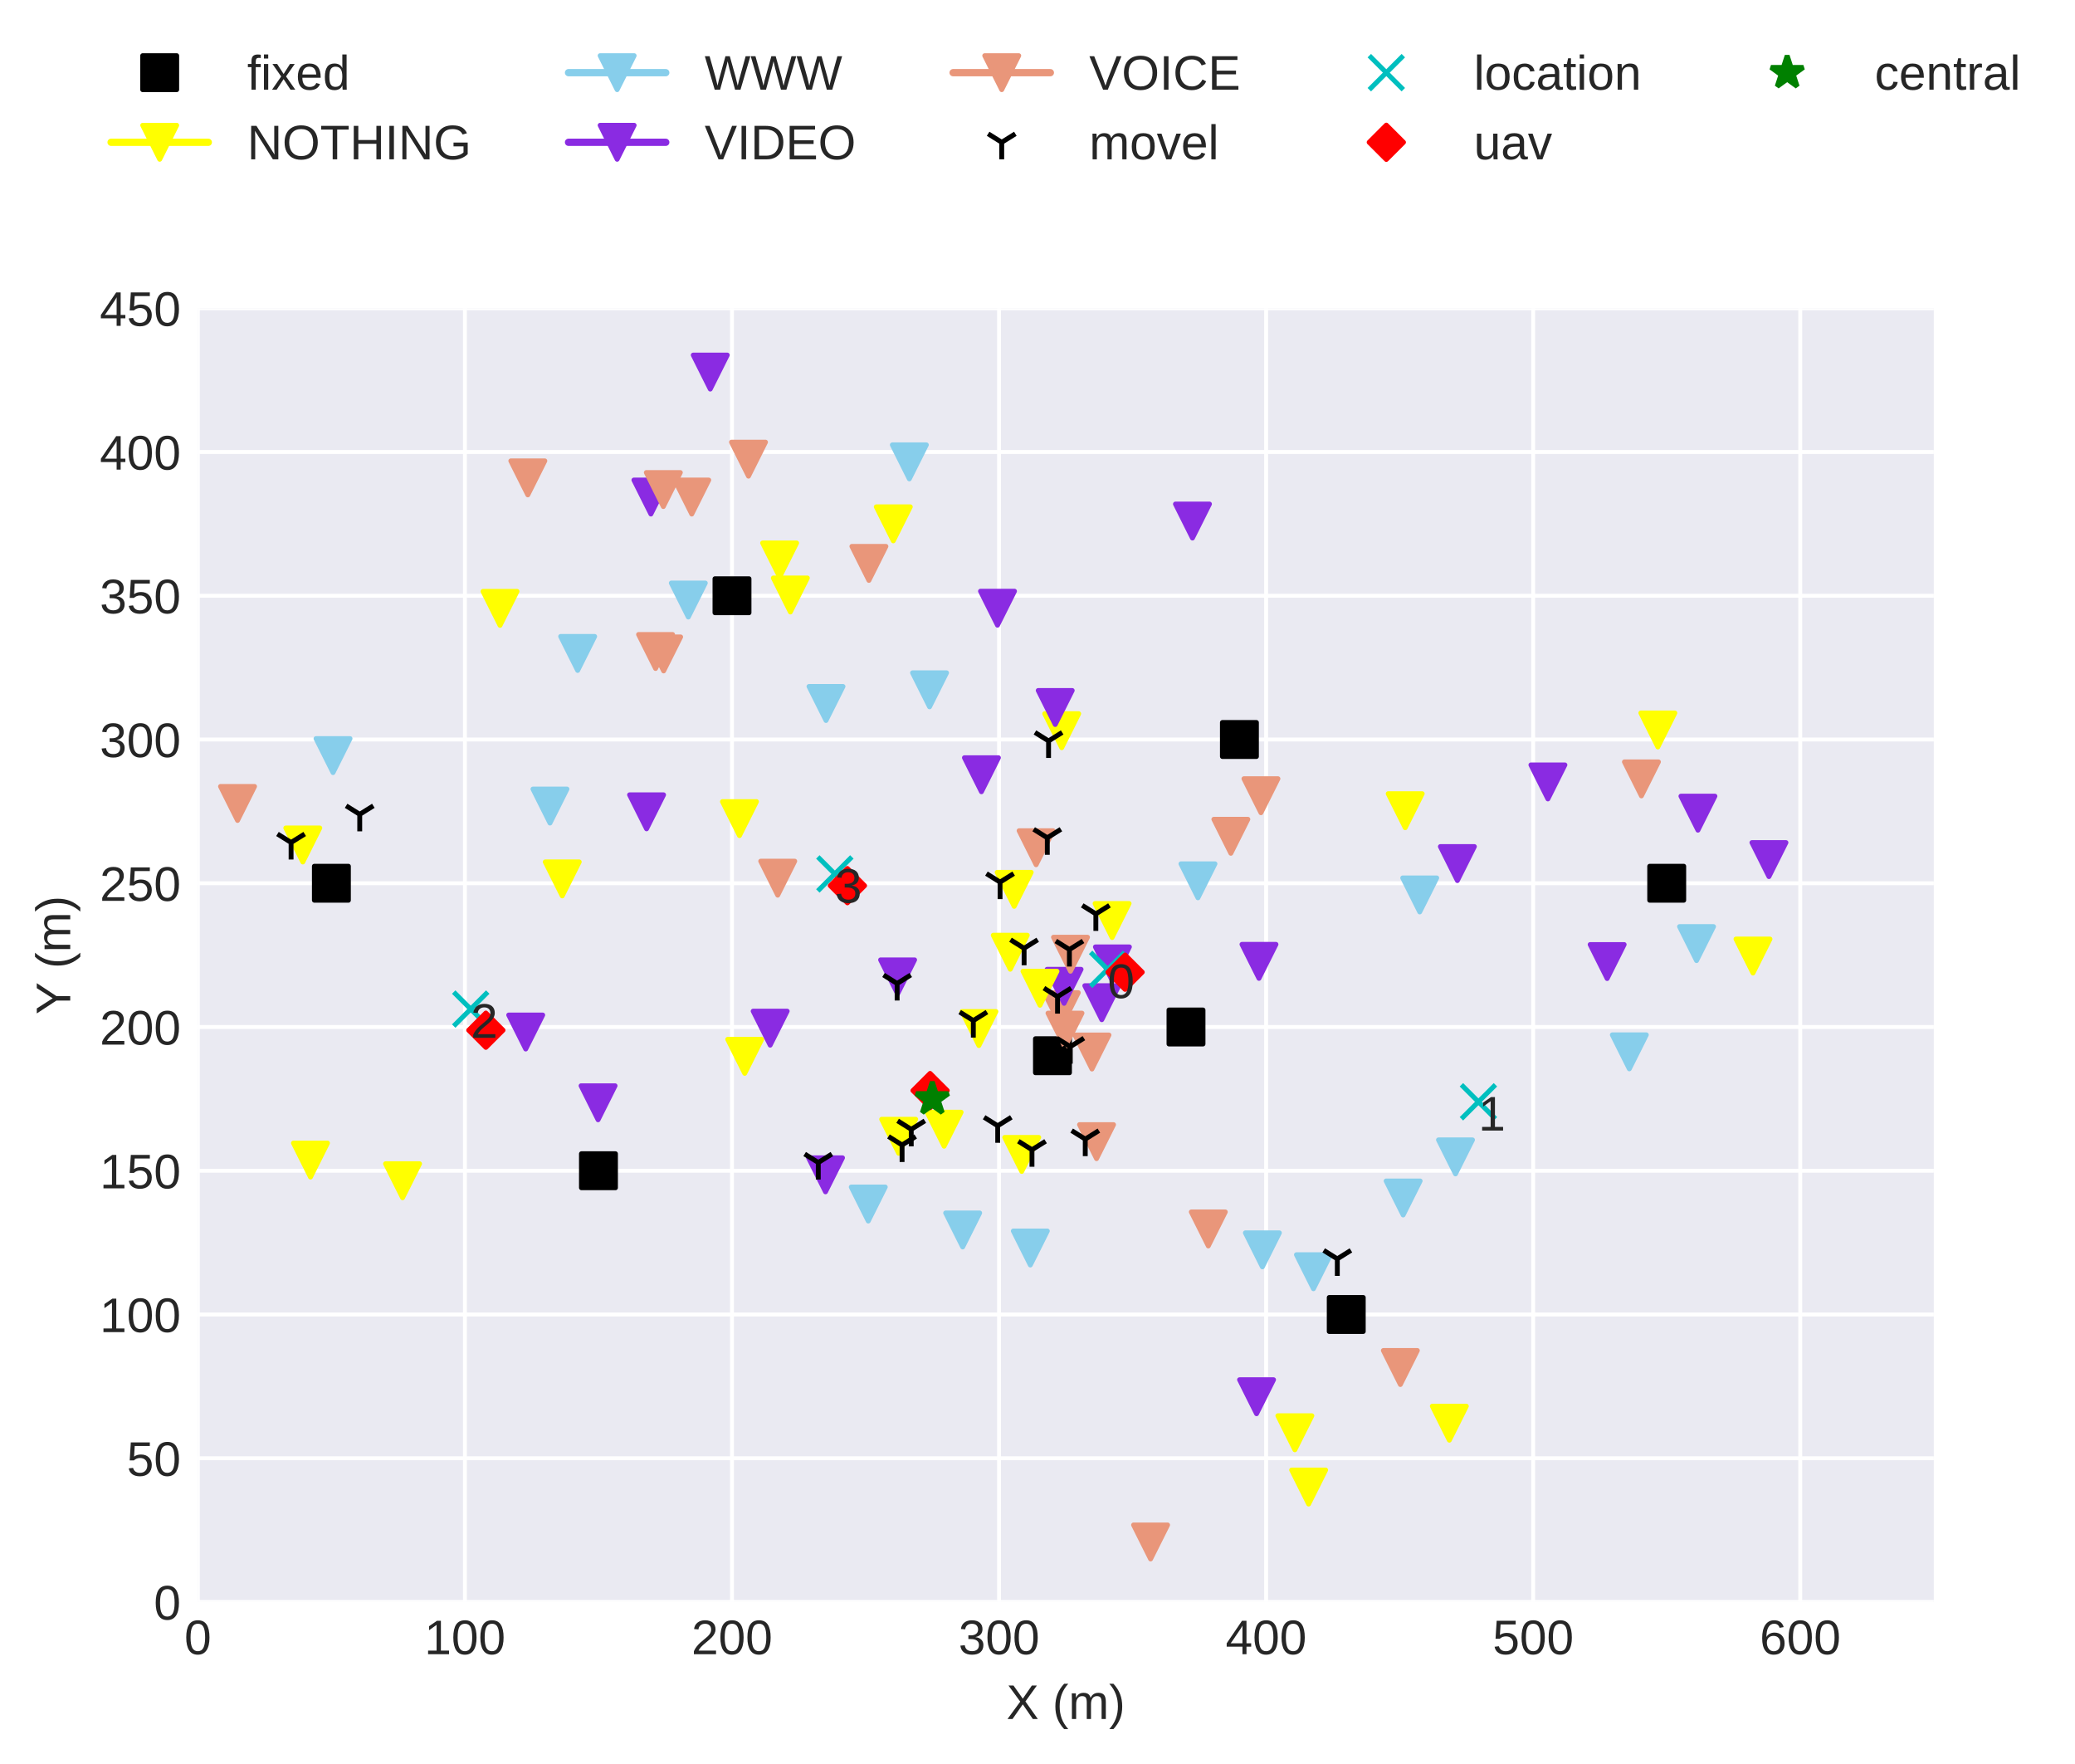 <?xml version="1.0" encoding="utf-8" standalone="no"?>
<!DOCTYPE svg PUBLIC "-//W3C//DTD SVG 1.1//EN"
  "http://www.w3.org/Graphics/SVG/1.1/DTD/svg11.dtd">
<!-- Created with matplotlib (http://matplotlib.org/) -->
<svg height="362.862pt" version="1.1" viewBox="0 0 426.876 362.862" width="426.876pt" xmlns="http://www.w3.org/2000/svg" xmlns:xlink="http://www.w3.org/1999/xlink">
 <defs>
  <style type="text/css">
*{stroke-linecap:butt;stroke-linejoin:round;}
  </style>
 </defs>
 <g id="figure_1">
  <g id="patch_1">
   <path d="M 0 362.862 
L 426.876 362.862 
L 426.876 0 
L 0 0 
z
" style="fill:#ffffff;"/>
  </g>
  <g id="axes_1">
   <g id="patch_2">
    <path d="M 40.705 329.518 
L 397.825 329.518 
L 397.825 63.406 
L 40.705 63.406 
z
" style="fill:#eaeaf2;"/>
   </g>
   <g id="matplotlib.axis_1">
    <g id="xtick_1">
     <g id="line2d_1">
      <path clip-path="url(#p27c9c7dee1)" d="M 40.705 329.518 
L 40.705 63.406 
" style="fill:none;stroke:#ffffff;stroke-linecap:round;stroke-width:0.8;"/>
     </g>
     <g id="line2d_2"/>
     <g id="text_1">
      <!-- 0 -->
      <defs>
       <path d="M 51.703 34.422 
Q 51.703 17.188 45.625 8.094 
Q 39.547 -0.984 27.688 -0.984 
Q 15.828 -0.984 9.859 8.047 
Q 3.906 17.094 3.906 34.422 
Q 3.906 52.156 9.688 60.984 
Q 15.484 69.828 27.984 69.828 
Q 40.141 69.828 45.922 60.891 
Q 51.703 51.953 51.703 34.422 
z
M 42.781 34.422 
Q 42.781 49.312 39.328 56 
Q 35.891 62.703 27.984 62.703 
Q 19.875 62.703 16.328 56.109 
Q 12.797 49.516 12.797 34.422 
Q 12.797 19.781 16.375 12.984 
Q 19.969 6.203 27.781 6.203 
Q 35.547 6.203 39.156 13.125 
Q 42.781 20.062 42.781 34.422 
z
" id="LiberationSans-30"/>
      </defs>
      <g style="fill:#262626;" transform="translate(37.924 340.265)scale(0.1 -0.1)">
       <use xlink:href="#LiberationSans-30"/>
      </g>
     </g>
    </g>
    <g id="xtick_2">
     <g id="line2d_3">
      <path clip-path="url(#p27c9c7dee1)" d="M 95.646 329.518 
L 95.646 63.406 
" style="fill:none;stroke:#ffffff;stroke-linecap:round;stroke-width:0.8;"/>
     </g>
     <g id="line2d_4"/>
     <g id="text_2">
      <!-- 100 -->
      <defs>
       <path d="M 7.625 0 
L 7.625 7.469 
L 25.141 7.469 
L 25.141 60.406 
L 9.625 49.312 
L 9.625 57.625 
L 25.875 68.797 
L 33.984 68.797 
L 33.984 7.469 
L 50.734 7.469 
L 50.734 0 
z
" id="LiberationSans-31"/>
      </defs>
      <g style="fill:#262626;" transform="translate(87.305 340.265)scale(0.1 -0.1)">
       <use xlink:href="#LiberationSans-31"/>
       <use x="55.615" xlink:href="#LiberationSans-30"/>
       <use x="111.23" xlink:href="#LiberationSans-30"/>
      </g>
     </g>
    </g>
    <g id="xtick_3">
     <g id="line2d_5">
      <path clip-path="url(#p27c9c7dee1)" d="M 150.588 329.518 
L 150.588 63.406 
" style="fill:none;stroke:#ffffff;stroke-linecap:round;stroke-width:0.8;"/>
     </g>
     <g id="line2d_6"/>
     <g id="text_3">
      <!-- 200 -->
      <defs>
       <path d="M 5.031 0 
L 5.031 6.203 
Q 7.516 11.922 11.109 16.281 
Q 14.703 20.656 18.656 24.188 
Q 22.609 27.734 26.484 30.766 
Q 30.375 33.797 33.5 36.812 
Q 36.625 39.844 38.547 43.156 
Q 40.484 46.484 40.484 50.688 
Q 40.484 56.344 37.156 59.469 
Q 33.844 62.594 27.938 62.594 
Q 22.312 62.594 18.672 59.547 
Q 15.047 56.5 14.406 50.984 
L 5.422 51.812 
Q 6.391 60.062 12.422 64.938 
Q 18.453 69.828 27.938 69.828 
Q 38.328 69.828 43.922 64.922 
Q 49.516 60.016 49.516 50.984 
Q 49.516 46.969 47.672 43.016 
Q 45.844 39.062 42.234 35.109 
Q 38.625 31.156 28.422 22.859 
Q 22.797 18.266 19.469 14.578 
Q 16.156 10.891 14.703 7.469 
L 50.594 7.469 
L 50.594 0 
z
" id="LiberationSans-32"/>
      </defs>
      <g style="fill:#262626;" transform="translate(142.246 340.265)scale(0.1 -0.1)">
       <use xlink:href="#LiberationSans-32"/>
       <use x="55.615" xlink:href="#LiberationSans-30"/>
       <use x="111.23" xlink:href="#LiberationSans-30"/>
      </g>
     </g>
    </g>
    <g id="xtick_4">
     <g id="line2d_7">
      <path clip-path="url(#p27c9c7dee1)" d="M 205.529 329.518 
L 205.529 63.406 
" style="fill:none;stroke:#ffffff;stroke-linecap:round;stroke-width:0.8;"/>
     </g>
     <g id="line2d_8"/>
     <g id="text_4">
      <!-- 300 -->
      <defs>
       <path d="M 51.219 19 
Q 51.219 9.469 45.156 4.234 
Q 39.109 -0.984 27.875 -0.984 
Q 17.438 -0.984 11.203 3.734 
Q 4.984 8.453 3.812 17.672 
L 12.891 18.5 
Q 14.656 6.297 27.875 6.297 
Q 34.516 6.297 38.297 9.562 
Q 42.094 12.844 42.094 19.281 
Q 42.094 24.906 37.766 28.047 
Q 33.453 31.203 25.297 31.203 
L 20.312 31.203 
L 20.312 38.812 
L 25.094 38.812 
Q 32.328 38.812 36.297 41.969 
Q 40.281 45.125 40.281 50.688 
Q 40.281 56.203 37.031 59.391 
Q 33.797 62.594 27.391 62.594 
Q 21.578 62.594 17.984 59.609 
Q 14.406 56.641 13.812 51.219 
L 4.984 51.906 
Q 5.953 60.359 11.984 65.094 
Q 18.016 69.828 27.484 69.828 
Q 37.844 69.828 43.578 65.016 
Q 49.312 60.203 49.312 51.609 
Q 49.312 45.016 45.625 40.891 
Q 41.938 36.766 34.906 35.297 
L 34.906 35.109 
Q 42.625 34.281 46.922 29.938 
Q 51.219 25.594 51.219 19 
z
" id="LiberationSans-33"/>
      </defs>
      <g style="fill:#262626;" transform="translate(197.188 340.265)scale(0.1 -0.1)">
       <use xlink:href="#LiberationSans-33"/>
       <use x="55.615" xlink:href="#LiberationSans-30"/>
       <use x="111.23" xlink:href="#LiberationSans-30"/>
      </g>
     </g>
    </g>
    <g id="xtick_5">
     <g id="line2d_9">
      <path clip-path="url(#p27c9c7dee1)" d="M 260.471 329.518 
L 260.471 63.406 
" style="fill:none;stroke:#ffffff;stroke-linecap:round;stroke-width:0.8;"/>
     </g>
     <g id="line2d_10"/>
     <g id="text_5">
      <!-- 400 -->
      <defs>
       <path d="M 43.016 15.578 
L 43.016 0 
L 34.719 0 
L 34.719 15.578 
L 2.297 15.578 
L 2.297 22.406 
L 33.797 68.797 
L 43.016 68.797 
L 43.016 22.516 
L 52.688 22.516 
L 52.688 15.578 
z
M 34.719 58.891 
Q 34.625 58.594 33.344 56.297 
Q 32.078 54 31.453 53.078 
L 13.812 27.094 
L 11.188 23.484 
L 10.406 22.516 
L 34.719 22.516 
z
" id="LiberationSans-34"/>
      </defs>
      <g style="fill:#262626;" transform="translate(252.129 340.265)scale(0.1 -0.1)">
       <use xlink:href="#LiberationSans-34"/>
       <use x="55.615" xlink:href="#LiberationSans-30"/>
       <use x="111.23" xlink:href="#LiberationSans-30"/>
      </g>
     </g>
    </g>
    <g id="xtick_6">
     <g id="line2d_11">
      <path clip-path="url(#p27c9c7dee1)" d="M 315.412 329.518 
L 315.412 63.406 
" style="fill:none;stroke:#ffffff;stroke-linecap:round;stroke-width:0.8;"/>
     </g>
     <g id="line2d_12"/>
     <g id="text_6">
      <!-- 500 -->
      <defs>
       <path d="M 51.422 22.406 
Q 51.422 11.531 44.953 5.266 
Q 38.484 -0.984 27 -0.984 
Q 17.391 -0.984 11.469 3.219 
Q 5.562 7.422 4 15.375 
L 12.891 16.406 
Q 15.672 6.203 27.203 6.203 
Q 34.281 6.203 38.281 10.469 
Q 42.281 14.75 42.281 22.219 
Q 42.281 28.719 38.25 32.719 
Q 34.234 36.719 27.391 36.719 
Q 23.828 36.719 20.75 35.594 
Q 17.672 34.469 14.594 31.781 
L 6 31.781 
L 8.297 68.797 
L 47.406 68.797 
L 47.406 61.328 
L 16.312 61.328 
L 14.984 39.5 
Q 20.703 43.891 29.203 43.891 
Q 39.359 43.891 45.391 37.938 
Q 51.422 31.984 51.422 22.406 
z
" id="LiberationSans-35"/>
      </defs>
      <g style="fill:#262626;" transform="translate(307.071 340.265)scale(0.1 -0.1)">
       <use xlink:href="#LiberationSans-35"/>
       <use x="55.615" xlink:href="#LiberationSans-30"/>
       <use x="111.23" xlink:href="#LiberationSans-30"/>
      </g>
     </g>
    </g>
    <g id="xtick_7">
     <g id="line2d_13">
      <path clip-path="url(#p27c9c7dee1)" d="M 370.354 329.518 
L 370.354 63.406 
" style="fill:none;stroke:#ffffff;stroke-linecap:round;stroke-width:0.8;"/>
     </g>
     <g id="line2d_14"/>
     <g id="text_7">
      <!-- 600 -->
      <defs>
       <path d="M 51.219 22.516 
Q 51.219 11.625 45.312 5.312 
Q 39.406 -0.984 29 -0.984 
Q 17.391 -0.984 11.234 7.656 
Q 5.078 16.312 5.078 32.812 
Q 5.078 50.688 11.469 60.25 
Q 17.875 69.828 29.688 69.828 
Q 45.266 69.828 49.312 55.812 
L 40.922 54.297 
Q 38.328 62.703 29.594 62.703 
Q 22.078 62.703 17.938 55.688 
Q 13.812 48.688 13.812 35.406 
Q 16.219 39.844 20.562 42.156 
Q 24.906 44.484 30.516 44.484 
Q 40.047 44.484 45.625 38.516 
Q 51.219 32.562 51.219 22.516 
z
M 42.281 22.125 
Q 42.281 29.594 38.625 33.641 
Q 34.969 37.703 28.422 37.703 
Q 22.266 37.703 18.484 34.109 
Q 14.703 30.516 14.703 24.219 
Q 14.703 16.266 18.625 11.188 
Q 22.562 6.109 28.719 6.109 
Q 35.062 6.109 38.672 10.375 
Q 42.281 14.656 42.281 22.125 
z
" id="LiberationSans-36"/>
      </defs>
      <g style="fill:#262626;" transform="translate(362.013 340.265)scale(0.1 -0.1)">
       <use xlink:href="#LiberationSans-36"/>
       <use x="55.615" xlink:href="#LiberationSans-30"/>
       <use x="111.23" xlink:href="#LiberationSans-30"/>
      </g>
     </g>
    </g>
    <g id="text_8">
     <!-- X (m) -->
     <defs>
      <path d="M 54.297 0 
L 33.641 30.078 
L 12.547 0 
L 2.25 0 
L 28.422 35.75 
L 4.25 68.797 
L 14.547 68.797 
L 33.688 41.797 
L 52.297 68.797 
L 62.594 68.797 
L 39.062 36.078 
L 64.594 0 
z
" id="LiberationSans-58"/>
      <path id="LiberationSans-20"/>
      <path d="M 6.203 25.984 
Q 6.203 40.094 10.625 51.312 
Q 15.047 62.547 24.219 72.469 
L 32.719 72.469 
Q 23.578 62.312 19.312 50.875 
Q 15.047 39.453 15.047 25.875 
Q 15.047 12.359 19.266 0.969 
Q 23.484 -10.406 32.719 -20.703 
L 24.219 -20.703 
Q 14.984 -10.75 10.594 0.5 
Q 6.203 11.766 6.203 25.781 
z
" id="LiberationSans-28"/>
      <path d="M 37.5 0 
L 37.5 33.5 
Q 37.5 41.156 35.391 44.078 
Q 33.297 47.016 27.828 47.016 
Q 22.219 47.016 18.938 42.719 
Q 15.672 38.422 15.672 30.609 
L 15.672 0 
L 6.938 0 
L 6.938 41.547 
Q 6.938 50.781 6.641 52.828 
L 14.938 52.828 
Q 14.984 52.594 15.031 51.516 
Q 15.094 50.438 15.156 49.047 
Q 15.234 47.656 15.328 43.797 
L 15.484 43.797 
Q 18.312 49.422 21.969 51.609 
Q 25.641 53.812 30.906 53.812 
Q 36.922 53.812 40.406 51.422 
Q 43.891 49.031 45.266 43.797 
L 45.406 43.797 
Q 48.141 49.125 52.016 51.469 
Q 55.906 53.812 61.422 53.812 
Q 69.438 53.812 73.062 49.469 
Q 76.703 45.125 76.703 35.203 
L 76.703 0 
L 68.016 0 
L 68.016 33.5 
Q 68.016 41.156 65.906 44.078 
Q 63.812 47.016 58.344 47.016 
Q 52.594 47.016 49.391 42.75 
Q 46.188 38.484 46.188 30.609 
L 46.188 0 
z
" id="LiberationSans-6d"/>
      <path d="M 27.094 25.781 
Q 27.094 11.672 22.672 0.438 
Q 18.266 -10.797 9.078 -20.703 
L 0.594 -20.703 
Q 9.766 -10.453 14.016 0.891 
Q 18.266 12.25 18.266 25.875 
Q 18.266 39.5 13.984 50.875 
Q 9.719 62.25 0.594 72.469 
L 9.078 72.469 
Q 18.312 62.5 22.703 51.234 
Q 27.094 39.984 27.094 25.984 
z
" id="LiberationSans-29"/>
     </defs>
     <g style="fill:#262626;" transform="translate(207.046 353.587)scale(0.1 -0.1)">
      <use xlink:href="#LiberationSans-58"/>
      <use x="66.699" xlink:href="#LiberationSans-20"/>
      <use x="94.482" xlink:href="#LiberationSans-28"/>
      <use x="127.783" xlink:href="#LiberationSans-6d"/>
      <use x="211.084" xlink:href="#LiberationSans-29"/>
     </g>
    </g>
   </g>
   <g id="matplotlib.axis_2">
    <g id="ytick_1">
     <g id="line2d_15">
      <path clip-path="url(#p27c9c7dee1)" d="M 40.705 329.518 
L 397.825 329.518 
" style="fill:none;stroke:#ffffff;stroke-linecap:round;stroke-width:0.8;"/>
     </g>
     <g id="line2d_16"/>
     <g id="text_9">
      <!-- 0 -->
      <g style="fill:#262626;" transform="translate(31.644 333.141)scale(0.1 -0.1)">
       <use xlink:href="#LiberationSans-30"/>
      </g>
     </g>
    </g>
    <g id="ytick_2">
     <g id="line2d_17">
      <path clip-path="url(#p27c9c7dee1)" d="M 40.705 299.95 
L 397.825 299.95 
" style="fill:none;stroke:#ffffff;stroke-linecap:round;stroke-width:0.8;"/>
     </g>
     <g id="line2d_18"/>
     <g id="text_10">
      <!-- 50 -->
      <g style="fill:#262626;" transform="translate(26.083 303.573)scale(0.1 -0.1)">
       <use xlink:href="#LiberationSans-35"/>
       <use x="55.615" xlink:href="#LiberationSans-30"/>
      </g>
     </g>
    </g>
    <g id="ytick_3">
     <g id="line2d_19">
      <path clip-path="url(#p27c9c7dee1)" d="M 40.705 270.382 
L 397.825 270.382 
" style="fill:none;stroke:#ffffff;stroke-linecap:round;stroke-width:0.8;"/>
     </g>
     <g id="line2d_20"/>
     <g id="text_11">
      <!-- 100 -->
      <g style="fill:#262626;" transform="translate(20.522 274.005)scale(0.1 -0.1)">
       <use xlink:href="#LiberationSans-31"/>
       <use x="55.615" xlink:href="#LiberationSans-30"/>
       <use x="111.23" xlink:href="#LiberationSans-30"/>
      </g>
     </g>
    </g>
    <g id="ytick_4">
     <g id="line2d_21">
      <path clip-path="url(#p27c9c7dee1)" d="M 40.705 240.814 
L 397.825 240.814 
" style="fill:none;stroke:#ffffff;stroke-linecap:round;stroke-width:0.8;"/>
     </g>
     <g id="line2d_22"/>
     <g id="text_12">
      <!-- 150 -->
      <g style="fill:#262626;" transform="translate(20.522 244.437)scale(0.1 -0.1)">
       <use xlink:href="#LiberationSans-31"/>
       <use x="55.615" xlink:href="#LiberationSans-35"/>
       <use x="111.23" xlink:href="#LiberationSans-30"/>
      </g>
     </g>
    </g>
    <g id="ytick_5">
     <g id="line2d_23">
      <path clip-path="url(#p27c9c7dee1)" d="M 40.705 211.246 
L 397.825 211.246 
" style="fill:none;stroke:#ffffff;stroke-linecap:round;stroke-width:0.8;"/>
     </g>
     <g id="line2d_24"/>
     <g id="text_13">
      <!-- 200 -->
      <g style="fill:#262626;" transform="translate(20.522 214.869)scale(0.1 -0.1)">
       <use xlink:href="#LiberationSans-32"/>
       <use x="55.615" xlink:href="#LiberationSans-30"/>
       <use x="111.23" xlink:href="#LiberationSans-30"/>
      </g>
     </g>
    </g>
    <g id="ytick_6">
     <g id="line2d_25">
      <path clip-path="url(#p27c9c7dee1)" d="M 40.705 181.678 
L 397.825 181.678 
" style="fill:none;stroke:#ffffff;stroke-linecap:round;stroke-width:0.8;"/>
     </g>
     <g id="line2d_26"/>
     <g id="text_14">
      <!-- 250 -->
      <g style="fill:#262626;" transform="translate(20.522 185.301)scale(0.1 -0.1)">
       <use xlink:href="#LiberationSans-32"/>
       <use x="55.615" xlink:href="#LiberationSans-35"/>
       <use x="111.23" xlink:href="#LiberationSans-30"/>
      </g>
     </g>
    </g>
    <g id="ytick_7">
     <g id="line2d_27">
      <path clip-path="url(#p27c9c7dee1)" d="M 40.705 152.11 
L 397.825 152.11 
" style="fill:none;stroke:#ffffff;stroke-linecap:round;stroke-width:0.8;"/>
     </g>
     <g id="line2d_28"/>
     <g id="text_15">
      <!-- 300 -->
      <g style="fill:#262626;" transform="translate(20.522 155.733)scale(0.1 -0.1)">
       <use xlink:href="#LiberationSans-33"/>
       <use x="55.615" xlink:href="#LiberationSans-30"/>
       <use x="111.23" xlink:href="#LiberationSans-30"/>
      </g>
     </g>
    </g>
    <g id="ytick_8">
     <g id="line2d_29">
      <path clip-path="url(#p27c9c7dee1)" d="M 40.705 122.542 
L 397.825 122.542 
" style="fill:none;stroke:#ffffff;stroke-linecap:round;stroke-width:0.8;"/>
     </g>
     <g id="line2d_30"/>
     <g id="text_16">
      <!-- 350 -->
      <g style="fill:#262626;" transform="translate(20.522 126.165)scale(0.1 -0.1)">
       <use xlink:href="#LiberationSans-33"/>
       <use x="55.615" xlink:href="#LiberationSans-35"/>
       <use x="111.23" xlink:href="#LiberationSans-30"/>
      </g>
     </g>
    </g>
    <g id="ytick_9">
     <g id="line2d_31">
      <path clip-path="url(#p27c9c7dee1)" d="M 40.705 92.974 
L 397.825 92.974 
" style="fill:none;stroke:#ffffff;stroke-linecap:round;stroke-width:0.8;"/>
     </g>
     <g id="line2d_32"/>
     <g id="text_17">
      <!-- 400 -->
      <g style="fill:#262626;" transform="translate(20.522 96.597)scale(0.1 -0.1)">
       <use xlink:href="#LiberationSans-34"/>
       <use x="55.615" xlink:href="#LiberationSans-30"/>
       <use x="111.23" xlink:href="#LiberationSans-30"/>
      </g>
     </g>
    </g>
    <g id="ytick_10">
     <g id="line2d_33">
      <path clip-path="url(#p27c9c7dee1)" d="M 40.705 63.406 
L 397.825 63.406 
" style="fill:none;stroke:#ffffff;stroke-linecap:round;stroke-width:0.8;"/>
     </g>
     <g id="line2d_34"/>
     <g id="text_18">
      <!-- 450 -->
      <g style="fill:#262626;" transform="translate(20.522 67.029)scale(0.1 -0.1)">
       <use xlink:href="#LiberationSans-34"/>
       <use x="55.615" xlink:href="#LiberationSans-35"/>
       <use x="111.23" xlink:href="#LiberationSans-30"/>
      </g>
     </g>
    </g>
    <g id="text_19">
     <!-- Y (m) -->
     <defs>
      <path d="M 37.938 28.516 
L 37.938 0 
L 28.656 0 
L 28.656 28.516 
L 2.203 68.797 
L 12.453 68.797 
L 33.406 36.031 
L 54.25 68.797 
L 64.5 68.797 
z
" id="LiberationSans-59"/>
     </defs>
     <g style="fill:#262626;" transform="translate(14.447 208.68)rotate(-90)scale(0.1 -0.1)">
      <use xlink:href="#LiberationSans-59"/>
      <use x="66.684" xlink:href="#LiberationSans-20"/>
      <use x="94.467" xlink:href="#LiberationSans-28"/>
      <use x="127.768" xlink:href="#LiberationSans-6d"/>
      <use x="211.068" xlink:href="#LiberationSans-29"/>
     </g>
    </g>
   </g>
   <g id="line2d_35">
    <defs>
     <path d="M -3.5 3.5 
L 3.5 3.5 
L 3.5 -3.5 
L -3.5 -3.5 
z
" id="m2da2f8f540" style="stroke:#000000;stroke-linejoin:miter;"/>
    </defs>
    <g clip-path="url(#p27c9c7dee1)">
     <use style="stroke:#000000;stroke-linejoin:miter;" x="342.883" xlink:href="#m2da2f8f540" y="181.678"/>
    </g>
   </g>
   <g id="line2d_36">
    <g clip-path="url(#p27c9c7dee1)">
     <use style="stroke:#000000;stroke-linejoin:miter;" x="243.988" xlink:href="#m2da2f8f540" y="211.246"/>
    </g>
   </g>
   <g id="line2d_37">
    <g clip-path="url(#p27c9c7dee1)">
     <use style="stroke:#000000;stroke-linejoin:miter;" x="254.977" xlink:href="#m2da2f8f540" y="152.11"/>
    </g>
   </g>
   <g id="line2d_38">
    <g clip-path="url(#p27c9c7dee1)">
     <use style="stroke:#000000;stroke-linejoin:miter;" x="216.518" xlink:href="#m2da2f8f540" y="217.159"/>
    </g>
   </g>
   <g id="line2d_39">
    <g clip-path="url(#p27c9c7dee1)">
     <use style="stroke:#000000;stroke-linejoin:miter;" x="276.953" xlink:href="#m2da2f8f540" y="270.382"/>
    </g>
   </g>
   <g id="line2d_40">
    <g clip-path="url(#p27c9c7dee1)">
     <use style="stroke:#000000;stroke-linejoin:miter;" x="123.117" xlink:href="#m2da2f8f540" y="240.814"/>
    </g>
   </g>
   <g id="line2d_41">
    <g clip-path="url(#p27c9c7dee1)">
     <use style="stroke:#000000;stroke-linejoin:miter;" x="150.588" xlink:href="#m2da2f8f540" y="122.542"/>
    </g>
   </g>
   <g id="line2d_42">
    <g clip-path="url(#p27c9c7dee1)">
     <use style="stroke:#000000;stroke-linejoin:miter;" x="68.175" xlink:href="#m2da2f8f540" y="181.678"/>
    </g>
   </g>
   <g id="line2d_43">
    <path clip-path="url(#p27c9c7dee1)" d="M 289.084 166.759 
" style="fill:none;stroke:#ffff00;stroke-linecap:round;stroke-width:1.5;"/>
    <defs>
     <path d="M -0 3.5 
L 3.5 -3.5 
L -3.5 -3.5 
z
" id="m8fb093f356" style="stroke:#ffff00;stroke-linejoin:miter;"/>
    </defs>
    <g clip-path="url(#p27c9c7dee1)">
     <use style="fill:#ffff00;stroke:#ffff00;stroke-linejoin:miter;" x="289.084" xlink:href="#m8fb093f356" y="166.759"/>
    </g>
   </g>
   <g id="line2d_44">
    <path clip-path="url(#p27c9c7dee1)" d="M 335.19 216.358 
" style="fill:none;stroke:#87ceeb;stroke-linecap:round;stroke-width:1.5;"/>
    <defs>
     <path d="M -0 3.5 
L 3.5 -3.5 
L -3.5 -3.5 
z
" id="m19c3a69313" style="stroke:#87ceeb;stroke-linejoin:miter;"/>
    </defs>
    <g clip-path="url(#p27c9c7dee1)">
     <use style="fill:#87ceeb;stroke:#87ceeb;stroke-linejoin:miter;" x="335.19" xlink:href="#m19c3a69313" y="216.358"/>
    </g>
   </g>
   <g id="line2d_45">
    <path clip-path="url(#p27c9c7dee1)" d="M 330.629 197.785 
" style="fill:none;stroke:#8a2be2;stroke-linecap:round;stroke-width:1.5;"/>
    <defs>
     <path d="M -0 3.5 
L 3.5 -3.5 
L -3.5 -3.5 
z
" id="m3d14147e9b" style="stroke:#8a2be2;stroke-linejoin:miter;"/>
    </defs>
    <g clip-path="url(#p27c9c7dee1)">
     <use style="fill:#8a2be2;stroke:#8a2be2;stroke-linejoin:miter;" x="330.629" xlink:href="#m3d14147e9b" y="197.785"/>
    </g>
   </g>
   <g id="line2d_46">
    <path clip-path="url(#p27c9c7dee1)" d="M 292.07 184.083 
" style="fill:none;stroke:#87ceeb;stroke-linecap:round;stroke-width:1.5;"/>
    <g clip-path="url(#p27c9c7dee1)">
     <use style="fill:#87ceeb;stroke:#87ceeb;stroke-linejoin:miter;" x="292.07" xlink:href="#m19c3a69313" y="184.083"/>
    </g>
   </g>
   <g id="line2d_47">
    <path clip-path="url(#p27c9c7dee1)" d="M 299.817 177.632 
" style="fill:none;stroke:#8a2be2;stroke-linecap:round;stroke-width:1.5;"/>
    <g clip-path="url(#p27c9c7dee1)">
     <use style="fill:#8a2be2;stroke:#8a2be2;stroke-linejoin:miter;" x="299.817" xlink:href="#m3d14147e9b" y="177.632"/>
    </g>
   </g>
   <g id="line2d_48">
    <path clip-path="url(#p27c9c7dee1)" d="M 363.913 176.813 
" style="fill:none;stroke:#8a2be2;stroke-linecap:round;stroke-width:1.5;"/>
    <g clip-path="url(#p27c9c7dee1)">
     <use style="fill:#8a2be2;stroke:#8a2be2;stroke-linejoin:miter;" x="363.913" xlink:href="#m3d14147e9b" y="176.813"/>
    </g>
   </g>
   <g id="line2d_49">
    <path clip-path="url(#p27c9c7dee1)" d="M 349.304 167.264 
" style="fill:none;stroke:#8a2be2;stroke-linecap:round;stroke-width:1.5;"/>
    <g clip-path="url(#p27c9c7dee1)">
     <use style="fill:#8a2be2;stroke:#8a2be2;stroke-linejoin:miter;" x="349.304" xlink:href="#m3d14147e9b" y="167.264"/>
    </g>
   </g>
   <g id="line2d_50">
    <path clip-path="url(#p27c9c7dee1)" d="M 337.681 160.214 
" style="fill:none;stroke:#e9967a;stroke-linecap:round;stroke-width:1.5;"/>
    <defs>
     <path d="M -0 3.5 
L 3.5 -3.5 
L -3.5 -3.5 
z
" id="me8057e8759" style="stroke:#e9967a;stroke-linejoin:miter;"/>
    </defs>
    <g clip-path="url(#p27c9c7dee1)">
     <use style="fill:#e9967a;stroke:#e9967a;stroke-linejoin:miter;" x="337.681" xlink:href="#me8057e8759" y="160.214"/>
    </g>
   </g>
   <g id="line2d_51">
    <path clip-path="url(#p27c9c7dee1)" d="M 341.058 150.153 
" style="fill:none;stroke:#ffff00;stroke-linecap:round;stroke-width:1.5;"/>
    <g clip-path="url(#p27c9c7dee1)">
     <use style="fill:#ffff00;stroke:#ffff00;stroke-linejoin:miter;" x="341.058" xlink:href="#m8fb093f356" y="150.153"/>
    </g>
   </g>
   <g id="line2d_52">
    <path clip-path="url(#p27c9c7dee1)" d="M 318.441 160.838 
" style="fill:none;stroke:#8a2be2;stroke-linecap:round;stroke-width:1.5;"/>
    <g clip-path="url(#p27c9c7dee1)">
     <use style="fill:#8a2be2;stroke:#8a2be2;stroke-linejoin:miter;" x="318.441" xlink:href="#m3d14147e9b" y="160.838"/>
    </g>
   </g>
   <g id="line2d_53">
    <path clip-path="url(#p27c9c7dee1)" d="M 360.628 196.657 
" style="fill:none;stroke:#ffff00;stroke-linecap:round;stroke-width:1.5;"/>
    <g clip-path="url(#p27c9c7dee1)">
     <use style="fill:#ffff00;stroke:#ffff00;stroke-linejoin:miter;" x="360.628" xlink:href="#m8fb093f356" y="196.657"/>
    </g>
   </g>
   <g id="line2d_54">
    <path clip-path="url(#p27c9c7dee1)" d="M 349.02 194.095 
" style="fill:none;stroke:#87ceeb;stroke-linecap:round;stroke-width:1.5;"/>
    <g clip-path="url(#p27c9c7dee1)">
     <use style="fill:#87ceeb;stroke:#87ceeb;stroke-linejoin:miter;" x="349.02" xlink:href="#m19c3a69313" y="194.095"/>
    </g>
   </g>
   <g id="line2d_55">
    <path clip-path="url(#p27c9c7dee1)" d="M 201.905 159.359 
" style="fill:none;stroke:#8a2be2;stroke-linecap:round;stroke-width:1.5;"/>
    <g clip-path="url(#p27c9c7dee1)">
     <use style="fill:#8a2be2;stroke:#8a2be2;stroke-linejoin:miter;" x="201.905" xlink:href="#m3d14147e9b" y="159.359"/>
    </g>
   </g>
   <g id="line2d_56">
    <path clip-path="url(#p27c9c7dee1)" d="M 219.092 211.899 
" style="fill:none;stroke:#e9967a;stroke-linecap:round;stroke-width:1.5;"/>
    <g clip-path="url(#p27c9c7dee1)">
     <use style="fill:#e9967a;stroke:#e9967a;stroke-linejoin:miter;" x="219.092" xlink:href="#me8057e8759" y="211.899"/>
    </g>
   </g>
   <g id="line2d_57">
    <path clip-path="url(#p27c9c7dee1)" d="M 218.332 207.687 
" style="fill:none;stroke:#e9967a;stroke-linecap:round;stroke-width:1.5;"/>
    <g clip-path="url(#p27c9c7dee1)">
     <use style="fill:#e9967a;stroke:#e9967a;stroke-linejoin:miter;" x="218.332" xlink:href="#me8057e8759" y="207.687"/>
    </g>
   </g>
   <g id="line2d_58">
    <path clip-path="url(#p27c9c7dee1)" d="M 245.317 107.175 
" style="fill:none;stroke:#8a2be2;stroke-linecap:round;stroke-width:1.5;"/>
    <g clip-path="url(#p27c9c7dee1)">
     <use style="fill:#8a2be2;stroke:#8a2be2;stroke-linejoin:miter;" x="245.317" xlink:href="#m3d14147e9b" y="107.175"/>
    </g>
   </g>
   <g id="line2d_59">
    <path clip-path="url(#p27c9c7dee1)" d="M 259 197.747 
" style="fill:none;stroke:#8a2be2;stroke-linecap:round;stroke-width:1.5;"/>
    <g clip-path="url(#p27c9c7dee1)">
     <use style="fill:#8a2be2;stroke:#8a2be2;stroke-linejoin:miter;" x="259" xlink:href="#m3d14147e9b" y="197.747"/>
    </g>
   </g>
   <g id="line2d_60">
    <path clip-path="url(#p27c9c7dee1)" d="M 253.215 172.019 
" style="fill:none;stroke:#e9967a;stroke-linecap:round;stroke-width:1.5;"/>
    <g clip-path="url(#p27c9c7dee1)">
     <use style="fill:#e9967a;stroke:#e9967a;stroke-linejoin:miter;" x="253.215" xlink:href="#me8057e8759" y="172.019"/>
    </g>
   </g>
   <g id="line2d_61">
    <path clip-path="url(#p27c9c7dee1)" d="M 228.848 198.273 
" style="fill:none;stroke:#8a2be2;stroke-linecap:round;stroke-width:1.5;"/>
    <g clip-path="url(#p27c9c7dee1)">
     <use style="fill:#8a2be2;stroke:#8a2be2;stroke-linejoin:miter;" x="228.848" xlink:href="#m3d14147e9b" y="198.273"/>
    </g>
   </g>
   <g id="line2d_62">
    <path clip-path="url(#p27c9c7dee1)" d="M 259.406 163.676 
" style="fill:none;stroke:#e9967a;stroke-linecap:round;stroke-width:1.5;"/>
    <g clip-path="url(#p27c9c7dee1)">
     <use style="fill:#e9967a;stroke:#e9967a;stroke-linejoin:miter;" x="259.406" xlink:href="#me8057e8759" y="163.676"/>
    </g>
   </g>
   <g id="line2d_63">
    <path clip-path="url(#p27c9c7dee1)" d="M 210.192 237.461 
" style="fill:none;stroke:#ffff00;stroke-linecap:round;stroke-width:1.5;"/>
    <g clip-path="url(#p27c9c7dee1)">
     <use style="fill:#ffff00;stroke:#ffff00;stroke-linejoin:miter;" x="210.192" xlink:href="#m8fb093f356" y="237.461"/>
    </g>
   </g>
   <g id="line2d_64">
    <path clip-path="url(#p27c9c7dee1)" d="M 201.384 211.569 
" style="fill:none;stroke:#ffff00;stroke-linecap:round;stroke-width:1.5;"/>
    <g clip-path="url(#p27c9c7dee1)">
     <use style="fill:#ffff00;stroke:#ffff00;stroke-linejoin:miter;" x="201.384" xlink:href="#m8fb093f356" y="211.569"/>
    </g>
   </g>
   <g id="line2d_65">
    <path clip-path="url(#p27c9c7dee1)" d="M 211.962 256.707 
" style="fill:none;stroke:#87ceeb;stroke-linecap:round;stroke-width:1.5;"/>
    <g clip-path="url(#p27c9c7dee1)">
     <use style="fill:#87ceeb;stroke:#87ceeb;stroke-linejoin:miter;" x="211.962" xlink:href="#m19c3a69313" y="256.707"/>
    </g>
   </g>
   <g id="line2d_66">
    <path clip-path="url(#p27c9c7dee1)" d="M 184.657 200.938 
" style="fill:none;stroke:#8a2be2;stroke-linecap:round;stroke-width:1.5;"/>
    <g clip-path="url(#p27c9c7dee1)">
     <use style="fill:#8a2be2;stroke:#8a2be2;stroke-linejoin:miter;" x="184.657" xlink:href="#m3d14147e9b" y="200.938"/>
    </g>
   </g>
   <g id="line2d_67">
    <path clip-path="url(#p27c9c7dee1)" d="M 218.418 150.3 
" style="fill:none;stroke:#ffff00;stroke-linecap:round;stroke-width:1.5;"/>
    <g clip-path="url(#p27c9c7dee1)">
     <use style="fill:#ffff00;stroke:#ffff00;stroke-linejoin:miter;" x="218.418" xlink:href="#m8fb093f356" y="150.3"/>
    </g>
   </g>
   <g id="line2d_68">
    <path clip-path="url(#p27c9c7dee1)" d="M 226.664 206.251 
" style="fill:none;stroke:#8a2be2;stroke-linecap:round;stroke-width:1.5;"/>
    <g clip-path="url(#p27c9c7dee1)">
     <use style="fill:#8a2be2;stroke:#8a2be2;stroke-linejoin:miter;" x="226.664" xlink:href="#m3d14147e9b" y="206.251"/>
    </g>
   </g>
   <g id="line2d_69">
    <path clip-path="url(#p27c9c7dee1)" d="M 198.043 252.998 
" style="fill:none;stroke:#87ceeb;stroke-linecap:round;stroke-width:1.5;"/>
    <g clip-path="url(#p27c9c7dee1)">
     <use style="fill:#87ceeb;stroke:#87ceeb;stroke-linejoin:miter;" x="198.043" xlink:href="#m19c3a69313" y="252.998"/>
    </g>
   </g>
   <g id="line2d_70">
    <path clip-path="url(#p27c9c7dee1)" d="M 191.231 141.891 
" style="fill:none;stroke:#87ceeb;stroke-linecap:round;stroke-width:1.5;"/>
    <g clip-path="url(#p27c9c7dee1)">
     <use style="fill:#87ceeb;stroke:#87ceeb;stroke-linejoin:miter;" x="191.231" xlink:href="#m19c3a69313" y="141.891"/>
    </g>
   </g>
   <g id="line2d_71">
    <path clip-path="url(#p27c9c7dee1)" d="M 194.225 232.275 
" style="fill:none;stroke:#ffff00;stroke-linecap:round;stroke-width:1.5;"/>
    <g clip-path="url(#p27c9c7dee1)">
     <use style="fill:#ffff00;stroke:#ffff00;stroke-linejoin:miter;" x="194.225" xlink:href="#m8fb093f356" y="232.275"/>
    </g>
   </g>
   <g id="line2d_72">
    <path clip-path="url(#p27c9c7dee1)" d="M 213.15 174.373 
" style="fill:none;stroke:#e9967a;stroke-linecap:round;stroke-width:1.5;"/>
    <g clip-path="url(#p27c9c7dee1)">
     <use style="fill:#e9967a;stroke:#e9967a;stroke-linejoin:miter;" x="213.15" xlink:href="#me8057e8759" y="174.373"/>
    </g>
   </g>
   <g id="line2d_73">
    <path clip-path="url(#p27c9c7dee1)" d="M 228.783 189.344 
" style="fill:none;stroke:#ffff00;stroke-linecap:round;stroke-width:1.5;"/>
    <g clip-path="url(#p27c9c7dee1)">
     <use style="fill:#ffff00;stroke:#ffff00;stroke-linejoin:miter;" x="228.783" xlink:href="#m8fb093f356" y="189.344"/>
    </g>
   </g>
   <g id="line2d_74">
    <path clip-path="url(#p27c9c7dee1)" d="M 208.642 182.931 
" style="fill:none;stroke:#ffff00;stroke-linecap:round;stroke-width:1.5;"/>
    <g clip-path="url(#p27c9c7dee1)">
     <use style="fill:#ffff00;stroke:#ffff00;stroke-linejoin:miter;" x="208.642" xlink:href="#m8fb093f356" y="182.931"/>
    </g>
   </g>
   <g id="line2d_75">
    <path clip-path="url(#p27c9c7dee1)" d="M 246.449 181.179 
" style="fill:none;stroke:#87ceeb;stroke-linecap:round;stroke-width:1.5;"/>
    <g clip-path="url(#p27c9c7dee1)">
     <use style="fill:#87ceeb;stroke:#87ceeb;stroke-linejoin:miter;" x="246.449" xlink:href="#m19c3a69313" y="181.179"/>
    </g>
   </g>
   <g id="line2d_76">
    <path clip-path="url(#p27c9c7dee1)" d="M 169.825 241.653 
" style="fill:none;stroke:#8a2be2;stroke-linecap:round;stroke-width:1.5;"/>
    <g clip-path="url(#p27c9c7dee1)">
     <use style="fill:#8a2be2;stroke:#8a2be2;stroke-linejoin:miter;" x="169.825" xlink:href="#m3d14147e9b" y="241.653"/>
    </g>
   </g>
   <g id="line2d_77">
    <path clip-path="url(#p27c9c7dee1)" d="M 218.905 202.882 
" style="fill:none;stroke:#8a2be2;stroke-linecap:round;stroke-width:1.5;"/>
    <g clip-path="url(#p27c9c7dee1)">
     <use style="fill:#8a2be2;stroke:#8a2be2;stroke-linejoin:miter;" x="218.905" xlink:href="#m3d14147e9b" y="202.882"/>
    </g>
   </g>
   <g id="line2d_78">
    <path clip-path="url(#p27c9c7dee1)" d="M 213.946 203.279 
" style="fill:none;stroke:#ffff00;stroke-linecap:round;stroke-width:1.5;"/>
    <g clip-path="url(#p27c9c7dee1)">
     <use style="fill:#ffff00;stroke:#ffff00;stroke-linejoin:miter;" x="213.946" xlink:href="#m8fb093f356" y="203.279"/>
    </g>
   </g>
   <g id="line2d_79">
    <path clip-path="url(#p27c9c7dee1)" d="M 225.584 234.829 
" style="fill:none;stroke:#e9967a;stroke-linecap:round;stroke-width:1.5;"/>
    <g clip-path="url(#p27c9c7dee1)">
     <use style="fill:#e9967a;stroke:#e9967a;stroke-linejoin:miter;" x="225.584" xlink:href="#me8057e8759" y="234.829"/>
    </g>
   </g>
   <g id="line2d_80">
    <path clip-path="url(#p27c9c7dee1)" d="M 220.226 196.279 
" style="fill:none;stroke:#e9967a;stroke-linecap:round;stroke-width:1.5;"/>
    <g clip-path="url(#p27c9c7dee1)">
     <use style="fill:#e9967a;stroke:#e9967a;stroke-linejoin:miter;" x="220.226" xlink:href="#me8057e8759" y="196.279"/>
    </g>
   </g>
   <g id="line2d_81">
    <path clip-path="url(#p27c9c7dee1)" d="M 178.621 247.661 
" style="fill:none;stroke:#87ceeb;stroke-linecap:round;stroke-width:1.5;"/>
    <g clip-path="url(#p27c9c7dee1)">
     <use style="fill:#87ceeb;stroke:#87ceeb;stroke-linejoin:miter;" x="178.621" xlink:href="#m19c3a69313" y="247.661"/>
    </g>
   </g>
   <g id="line2d_82">
    <path clip-path="url(#p27c9c7dee1)" d="M 224.643 216.395 
" style="fill:none;stroke:#e9967a;stroke-linecap:round;stroke-width:1.5;"/>
    <g clip-path="url(#p27c9c7dee1)">
     <use style="fill:#e9967a;stroke:#e9967a;stroke-linejoin:miter;" x="224.643" xlink:href="#me8057e8759" y="216.395"/>
    </g>
   </g>
   <g id="line2d_83">
    <path clip-path="url(#p27c9c7dee1)" d="M 207.835 195.87 
" style="fill:none;stroke:#ffff00;stroke-linecap:round;stroke-width:1.5;"/>
    <g clip-path="url(#p27c9c7dee1)">
     <use style="fill:#ffff00;stroke:#ffff00;stroke-linejoin:miter;" x="207.835" xlink:href="#m8fb093f356" y="195.87"/>
    </g>
   </g>
   <g id="line2d_84">
    <path clip-path="url(#p27c9c7dee1)" d="M 184.879 233.725 
" style="fill:none;stroke:#ffff00;stroke-linecap:round;stroke-width:1.5;"/>
    <g clip-path="url(#p27c9c7dee1)">
     <use style="fill:#ffff00;stroke:#ffff00;stroke-linejoin:miter;" x="184.879" xlink:href="#m8fb093f356" y="233.725"/>
    </g>
   </g>
   <g id="line2d_85">
    <path clip-path="url(#p27c9c7dee1)" d="M 217.082 145.529 
" style="fill:none;stroke:#8a2be2;stroke-linecap:round;stroke-width:1.5;"/>
    <g clip-path="url(#p27c9c7dee1)">
     <use style="fill:#8a2be2;stroke:#8a2be2;stroke-linejoin:miter;" x="217.082" xlink:href="#m3d14147e9b" y="145.529"/>
    </g>
   </g>
   <g id="line2d_86">
    <path clip-path="url(#p27c9c7dee1)" d="M 248.577 252.787 
" style="fill:none;stroke:#e9967a;stroke-linecap:round;stroke-width:1.5;"/>
    <g clip-path="url(#p27c9c7dee1)">
     <use style="fill:#e9967a;stroke:#e9967a;stroke-linejoin:miter;" x="248.577" xlink:href="#me8057e8759" y="252.787"/>
    </g>
   </g>
   <g id="line2d_87">
    <path clip-path="url(#p27c9c7dee1)" d="M 266.383 294.713 
" style="fill:none;stroke:#ffff00;stroke-linecap:round;stroke-width:1.5;"/>
    <g clip-path="url(#p27c9c7dee1)">
     <use style="fill:#ffff00;stroke:#ffff00;stroke-linejoin:miter;" x="266.383" xlink:href="#m8fb093f356" y="294.713"/>
    </g>
   </g>
   <g id="line2d_88">
    <path clip-path="url(#p27c9c7dee1)" d="M 299.428 237.967 
" style="fill:none;stroke:#87ceeb;stroke-linecap:round;stroke-width:1.5;"/>
    <g clip-path="url(#p27c9c7dee1)">
     <use style="fill:#87ceeb;stroke:#87ceeb;stroke-linejoin:miter;" x="299.428" xlink:href="#m19c3a69313" y="237.967"/>
    </g>
   </g>
   <g id="line2d_89">
    <path clip-path="url(#p27c9c7dee1)" d="M 269.218 305.874 
" style="fill:none;stroke:#ffff00;stroke-linecap:round;stroke-width:1.5;"/>
    <g clip-path="url(#p27c9c7dee1)">
     <use style="fill:#ffff00;stroke:#ffff00;stroke-linejoin:miter;" x="269.218" xlink:href="#m8fb093f356" y="305.874"/>
    </g>
   </g>
   <g id="line2d_90">
    <path clip-path="url(#p27c9c7dee1)" d="M 288.087 281.291 
" style="fill:none;stroke:#e9967a;stroke-linecap:round;stroke-width:1.5;"/>
    <g clip-path="url(#p27c9c7dee1)">
     <use style="fill:#e9967a;stroke:#e9967a;stroke-linejoin:miter;" x="288.087" xlink:href="#me8057e8759" y="281.291"/>
    </g>
   </g>
   <g id="line2d_91">
    <path clip-path="url(#p27c9c7dee1)" d="M 236.703 317.174 
" style="fill:none;stroke:#e9967a;stroke-linecap:round;stroke-width:1.5;"/>
    <g clip-path="url(#p27c9c7dee1)">
     <use style="fill:#e9967a;stroke:#e9967a;stroke-linejoin:miter;" x="236.703" xlink:href="#me8057e8759" y="317.174"/>
    </g>
   </g>
   <g id="line2d_92">
    <path clip-path="url(#p27c9c7dee1)" d="M 258.502 287.302 
" style="fill:none;stroke:#8a2be2;stroke-linecap:round;stroke-width:1.5;"/>
    <g clip-path="url(#p27c9c7dee1)">
     <use style="fill:#8a2be2;stroke:#8a2be2;stroke-linejoin:miter;" x="258.502" xlink:href="#m3d14147e9b" y="287.302"/>
    </g>
   </g>
   <g id="line2d_93">
    <path clip-path="url(#p27c9c7dee1)" d="M 298.164 292.74 
" style="fill:none;stroke:#ffff00;stroke-linecap:round;stroke-width:1.5;"/>
    <g clip-path="url(#p27c9c7dee1)">
     <use style="fill:#ffff00;stroke:#ffff00;stroke-linejoin:miter;" x="298.164" xlink:href="#m8fb093f356" y="292.74"/>
    </g>
   </g>
   <g id="line2d_94">
    <path clip-path="url(#p27c9c7dee1)" d="M 288.658 246.418 
" style="fill:none;stroke:#87ceeb;stroke-linecap:round;stroke-width:1.5;"/>
    <g clip-path="url(#p27c9c7dee1)">
     <use style="fill:#87ceeb;stroke:#87ceeb;stroke-linejoin:miter;" x="288.658" xlink:href="#m19c3a69313" y="246.418"/>
    </g>
   </g>
   <g id="line2d_95">
    <path clip-path="url(#p27c9c7dee1)" d="M 270.207 261.587 
" style="fill:none;stroke:#87ceeb;stroke-linecap:round;stroke-width:1.5;"/>
    <g clip-path="url(#p27c9c7dee1)">
     <use style="fill:#87ceeb;stroke:#87ceeb;stroke-linejoin:miter;" x="270.207" xlink:href="#m19c3a69313" y="261.587"/>
    </g>
   </g>
   <g id="line2d_96">
    <path clip-path="url(#p27c9c7dee1)" d="M 259.702 257.089 
" style="fill:none;stroke:#87ceeb;stroke-linecap:round;stroke-width:1.5;"/>
    <g clip-path="url(#p27c9c7dee1)">
     <use style="fill:#87ceeb;stroke:#87ceeb;stroke-linejoin:miter;" x="259.702" xlink:href="#m19c3a69313" y="257.089"/>
    </g>
   </g>
   <g id="line2d_97">
    <path clip-path="url(#p27c9c7dee1)" d="M 108.151 212.282 
" style="fill:none;stroke:#8a2be2;stroke-linecap:round;stroke-width:1.5;"/>
    <g clip-path="url(#p27c9c7dee1)">
     <use style="fill:#8a2be2;stroke:#8a2be2;stroke-linejoin:miter;" x="108.151" xlink:href="#m3d14147e9b" y="212.282"/>
    </g>
   </g>
   <g id="line2d_98">
    <path clip-path="url(#p27c9c7dee1)" d="M 153.205 217.284 
" style="fill:none;stroke:#ffff00;stroke-linecap:round;stroke-width:1.5;"/>
    <g clip-path="url(#p27c9c7dee1)">
     <use style="fill:#ffff00;stroke:#ffff00;stroke-linejoin:miter;" x="153.205" xlink:href="#m8fb093f356" y="217.284"/>
    </g>
   </g>
   <g id="line2d_99">
    <path clip-path="url(#p27c9c7dee1)" d="M 158.442 211.486 
" style="fill:none;stroke:#8a2be2;stroke-linecap:round;stroke-width:1.5;"/>
    <g clip-path="url(#p27c9c7dee1)">
     <use style="fill:#8a2be2;stroke:#8a2be2;stroke-linejoin:miter;" x="158.442" xlink:href="#m3d14147e9b" y="211.486"/>
    </g>
   </g>
   <g id="line2d_100">
    <path clip-path="url(#p27c9c7dee1)" d="M 123.038 226.836 
" style="fill:none;stroke:#8a2be2;stroke-linecap:round;stroke-width:1.5;"/>
    <g clip-path="url(#p27c9c7dee1)">
     <use style="fill:#8a2be2;stroke:#8a2be2;stroke-linejoin:miter;" x="123.038" xlink:href="#m3d14147e9b" y="226.836"/>
    </g>
   </g>
   <g id="line2d_101">
    <path clip-path="url(#p27c9c7dee1)" d="M 82.816 242.874 
" style="fill:none;stroke:#ffff00;stroke-linecap:round;stroke-width:1.5;"/>
    <g clip-path="url(#p27c9c7dee1)">
     <use style="fill:#ffff00;stroke:#ffff00;stroke-linejoin:miter;" x="82.816" xlink:href="#m8fb093f356" y="242.874"/>
    </g>
   </g>
   <g id="line2d_102">
    <path clip-path="url(#p27c9c7dee1)" d="M 136.524 134.51 
" style="fill:none;stroke:#e9967a;stroke-linecap:round;stroke-width:1.5;"/>
    <g clip-path="url(#p27c9c7dee1)">
     <use style="fill:#e9967a;stroke:#e9967a;stroke-linejoin:miter;" x="136.524" xlink:href="#me8057e8759" y="134.51"/>
    </g>
   </g>
   <g id="line2d_103">
    <path clip-path="url(#p27c9c7dee1)" d="M 159.995 180.636 
" style="fill:none;stroke:#e9967a;stroke-linecap:round;stroke-width:1.5;"/>
    <g clip-path="url(#p27c9c7dee1)">
     <use style="fill:#e9967a;stroke:#e9967a;stroke-linejoin:miter;" x="159.995" xlink:href="#me8057e8759" y="180.636"/>
    </g>
   </g>
   <g id="line2d_104">
    <path clip-path="url(#p27c9c7dee1)" d="M 118.838 134.409 
" style="fill:none;stroke:#87ceeb;stroke-linecap:round;stroke-width:1.5;"/>
    <g clip-path="url(#p27c9c7dee1)">
     <use style="fill:#87ceeb;stroke:#87ceeb;stroke-linejoin:miter;" x="118.838" xlink:href="#m19c3a69313" y="134.409"/>
    </g>
   </g>
   <g id="line2d_105">
    <path clip-path="url(#p27c9c7dee1)" d="M 169.928 144.702 
" style="fill:none;stroke:#87ceeb;stroke-linecap:round;stroke-width:1.5;"/>
    <g clip-path="url(#p27c9c7dee1)">
     <use style="fill:#87ceeb;stroke:#87ceeb;stroke-linejoin:miter;" x="169.928" xlink:href="#m19c3a69313" y="144.702"/>
    </g>
   </g>
   <g id="line2d_106">
    <path clip-path="url(#p27c9c7dee1)" d="M 142.31 102.243 
" style="fill:none;stroke:#e9967a;stroke-linecap:round;stroke-width:1.5;"/>
    <g clip-path="url(#p27c9c7dee1)">
     <use style="fill:#e9967a;stroke:#e9967a;stroke-linejoin:miter;" x="142.31" xlink:href="#me8057e8759" y="102.243"/>
    </g>
   </g>
   <g id="line2d_107">
    <path clip-path="url(#p27c9c7dee1)" d="M 133.014 166.988 
" style="fill:none;stroke:#8a2be2;stroke-linecap:round;stroke-width:1.5;"/>
    <g clip-path="url(#p27c9c7dee1)">
     <use style="fill:#8a2be2;stroke:#8a2be2;stroke-linejoin:miter;" x="133.014" xlink:href="#m3d14147e9b" y="166.988"/>
    </g>
   </g>
   <g id="line2d_108">
    <path clip-path="url(#p27c9c7dee1)" d="M 183.771 107.752 
" style="fill:none;stroke:#ffff00;stroke-linecap:round;stroke-width:1.5;"/>
    <g clip-path="url(#p27c9c7dee1)">
     <use style="fill:#ffff00;stroke:#ffff00;stroke-linejoin:miter;" x="183.771" xlink:href="#m8fb093f356" y="107.752"/>
    </g>
   </g>
   <g id="line2d_109">
    <path clip-path="url(#p27c9c7dee1)" d="M 205.208 125.104 
" style="fill:none;stroke:#8a2be2;stroke-linecap:round;stroke-width:1.5;"/>
    <g clip-path="url(#p27c9c7dee1)">
     <use style="fill:#8a2be2;stroke:#8a2be2;stroke-linejoin:miter;" x="205.208" xlink:href="#m3d14147e9b" y="125.104"/>
    </g>
   </g>
   <g id="line2d_110">
    <path clip-path="url(#p27c9c7dee1)" d="M 153.983 94.448 
" style="fill:none;stroke:#e9967a;stroke-linecap:round;stroke-width:1.5;"/>
    <g clip-path="url(#p27c9c7dee1)">
     <use style="fill:#e9967a;stroke:#e9967a;stroke-linejoin:miter;" x="153.983" xlink:href="#me8057e8759" y="94.448"/>
    </g>
   </g>
   <g id="line2d_111">
    <path clip-path="url(#p27c9c7dee1)" d="M 102.869 125.141 
" style="fill:none;stroke:#ffff00;stroke-linecap:round;stroke-width:1.5;"/>
    <g clip-path="url(#p27c9c7dee1)">
     <use style="fill:#ffff00;stroke:#ffff00;stroke-linejoin:miter;" x="102.869" xlink:href="#m8fb093f356" y="125.141"/>
    </g>
   </g>
   <g id="line2d_112">
    <path clip-path="url(#p27c9c7dee1)" d="M 162.595 122.387 
" style="fill:none;stroke:#ffff00;stroke-linecap:round;stroke-width:1.5;"/>
    <g clip-path="url(#p27c9c7dee1)">
     <use style="fill:#ffff00;stroke:#ffff00;stroke-linejoin:miter;" x="162.595" xlink:href="#m8fb093f356" y="122.387"/>
    </g>
   </g>
   <g id="line2d_113">
    <path clip-path="url(#p27c9c7dee1)" d="M 133.905 102.239 
" style="fill:none;stroke:#8a2be2;stroke-linecap:round;stroke-width:1.5;"/>
    <g clip-path="url(#p27c9c7dee1)">
     <use style="fill:#8a2be2;stroke:#8a2be2;stroke-linejoin:miter;" x="133.905" xlink:href="#m3d14147e9b" y="102.239"/>
    </g>
   </g>
   <g id="line2d_114">
    <path clip-path="url(#p27c9c7dee1)" d="M 152.127 168.386 
" style="fill:none;stroke:#ffff00;stroke-linecap:round;stroke-width:1.5;"/>
    <g clip-path="url(#p27c9c7dee1)">
     <use style="fill:#ffff00;stroke:#ffff00;stroke-linejoin:miter;" x="152.127" xlink:href="#m8fb093f356" y="168.386"/>
    </g>
   </g>
   <g id="line2d_115">
    <path clip-path="url(#p27c9c7dee1)" d="M 146.117 76.534 
" style="fill:none;stroke:#8a2be2;stroke-linecap:round;stroke-width:1.5;"/>
    <g clip-path="url(#p27c9c7dee1)">
     <use style="fill:#8a2be2;stroke:#8a2be2;stroke-linejoin:miter;" x="146.117" xlink:href="#m3d14147e9b" y="76.534"/>
    </g>
   </g>
   <g id="line2d_116">
    <path clip-path="url(#p27c9c7dee1)" d="M 134.866 134.006 
" style="fill:none;stroke:#e9967a;stroke-linecap:round;stroke-width:1.5;"/>
    <g clip-path="url(#p27c9c7dee1)">
     <use style="fill:#e9967a;stroke:#e9967a;stroke-linejoin:miter;" x="134.866" xlink:href="#me8057e8759" y="134.006"/>
    </g>
   </g>
   <g id="line2d_117">
    <path clip-path="url(#p27c9c7dee1)" d="M 136.462 100.699 
" style="fill:none;stroke:#e9967a;stroke-linecap:round;stroke-width:1.5;"/>
    <g clip-path="url(#p27c9c7dee1)">
     <use style="fill:#e9967a;stroke:#e9967a;stroke-linejoin:miter;" x="136.462" xlink:href="#me8057e8759" y="100.699"/>
    </g>
   </g>
   <g id="line2d_118">
    <path clip-path="url(#p27c9c7dee1)" d="M 178.754 115.885 
" style="fill:none;stroke:#e9967a;stroke-linecap:round;stroke-width:1.5;"/>
    <g clip-path="url(#p27c9c7dee1)">
     <use style="fill:#e9967a;stroke:#e9967a;stroke-linejoin:miter;" x="178.754" xlink:href="#me8057e8759" y="115.885"/>
    </g>
   </g>
   <g id="line2d_119">
    <path clip-path="url(#p27c9c7dee1)" d="M 141.602 123.424 
" style="fill:none;stroke:#87ceeb;stroke-linecap:round;stroke-width:1.5;"/>
    <g clip-path="url(#p27c9c7dee1)">
     <use style="fill:#87ceeb;stroke:#87ceeb;stroke-linejoin:miter;" x="141.602" xlink:href="#m19c3a69313" y="123.424"/>
    </g>
   </g>
   <g id="line2d_120">
    <path clip-path="url(#p27c9c7dee1)" d="M 187.073 95.004 
" style="fill:none;stroke:#87ceeb;stroke-linecap:round;stroke-width:1.5;"/>
    <g clip-path="url(#p27c9c7dee1)">
     <use style="fill:#87ceeb;stroke:#87ceeb;stroke-linejoin:miter;" x="187.073" xlink:href="#m19c3a69313" y="95.004"/>
    </g>
   </g>
   <g id="line2d_121">
    <path clip-path="url(#p27c9c7dee1)" d="M 160.387 115.187 
" style="fill:none;stroke:#ffff00;stroke-linecap:round;stroke-width:1.5;"/>
    <g clip-path="url(#p27c9c7dee1)">
     <use style="fill:#ffff00;stroke:#ffff00;stroke-linejoin:miter;" x="160.387" xlink:href="#m8fb093f356" y="115.187"/>
    </g>
   </g>
   <g id="line2d_122">
    <path clip-path="url(#p27c9c7dee1)" d="M 113.141 165.802 
" style="fill:none;stroke:#87ceeb;stroke-linecap:round;stroke-width:1.5;"/>
    <g clip-path="url(#p27c9c7dee1)">
     <use style="fill:#87ceeb;stroke:#87ceeb;stroke-linejoin:miter;" x="113.141" xlink:href="#m19c3a69313" y="165.802"/>
    </g>
   </g>
   <g id="line2d_123">
    <path clip-path="url(#p27c9c7dee1)" d="M 108.585 98.3 
" style="fill:none;stroke:#e9967a;stroke-linecap:round;stroke-width:1.5;"/>
    <g clip-path="url(#p27c9c7dee1)">
     <use style="fill:#e9967a;stroke:#e9967a;stroke-linejoin:miter;" x="108.585" xlink:href="#me8057e8759" y="98.3"/>
    </g>
   </g>
   <g id="line2d_124">
    <path clip-path="url(#p27c9c7dee1)" d="M 62.291 173.809 
" style="fill:none;stroke:#ffff00;stroke-linecap:round;stroke-width:1.5;"/>
    <g clip-path="url(#p27c9c7dee1)">
     <use style="fill:#ffff00;stroke:#ffff00;stroke-linejoin:miter;" x="62.291" xlink:href="#m8fb093f356" y="173.809"/>
    </g>
   </g>
   <g id="line2d_125">
    <path clip-path="url(#p27c9c7dee1)" d="M 48.867 165.263 
" style="fill:none;stroke:#e9967a;stroke-linecap:round;stroke-width:1.5;"/>
    <g clip-path="url(#p27c9c7dee1)">
     <use style="fill:#e9967a;stroke:#e9967a;stroke-linejoin:miter;" x="48.867" xlink:href="#me8057e8759" y="165.263"/>
    </g>
   </g>
   <g id="line2d_126">
    <path clip-path="url(#p27c9c7dee1)" d="M 115.665 180.788 
" style="fill:none;stroke:#ffff00;stroke-linecap:round;stroke-width:1.5;"/>
    <g clip-path="url(#p27c9c7dee1)">
     <use style="fill:#ffff00;stroke:#ffff00;stroke-linejoin:miter;" x="115.665" xlink:href="#m8fb093f356" y="180.788"/>
    </g>
   </g>
   <g id="line2d_127">
    <path clip-path="url(#p27c9c7dee1)" d="M 63.873 238.619 
" style="fill:none;stroke:#ffff00;stroke-linecap:round;stroke-width:1.5;"/>
    <g clip-path="url(#p27c9c7dee1)">
     <use style="fill:#ffff00;stroke:#ffff00;stroke-linejoin:miter;" x="63.873" xlink:href="#m8fb093f356" y="238.619"/>
    </g>
   </g>
   <g id="line2d_128">
    <path clip-path="url(#p27c9c7dee1)" d="M 68.512 155.422 
" style="fill:none;stroke:#87ceeb;stroke-linecap:round;stroke-width:1.5;"/>
    <g clip-path="url(#p27c9c7dee1)">
     <use style="fill:#87ceeb;stroke:#87ceeb;stroke-linejoin:miter;" x="68.512" xlink:href="#m19c3a69313" y="155.422"/>
    </g>
   </g>
   <g id="line2d_129">
    <defs>
     <path d="M 0 0 
L 0 3.5 
M 0 0 
L 2.8 -1.75 
M 0 0 
L -2.8 -1.75 
" id="m5080a31a1a" style="stroke:#000000;"/>
    </defs>
    <g clip-path="url(#p27c9c7dee1)">
     <use style="stroke:#000000;" x="205.253" xlink:href="#m5080a31a1a" y="231.564"/>
    </g>
   </g>
   <g id="line2d_130">
    <g clip-path="url(#p27c9c7dee1)">
     <use style="stroke:#000000;" x="275.116" xlink:href="#m5080a31a1a" y="258.94"/>
    </g>
   </g>
   <g id="line2d_131">
    <g clip-path="url(#p27c9c7dee1)">
     <use style="stroke:#000000;" x="74.005" xlink:href="#m5080a31a1a" y="167.498"/>
    </g>
   </g>
   <g id="line2d_132">
    <g clip-path="url(#p27c9c7dee1)">
     <use style="stroke:#000000;" x="59.882" xlink:href="#m5080a31a1a" y="173.293"/>
    </g>
   </g>
   <g id="line2d_133">
    <g clip-path="url(#p27c9c7dee1)">
     <use style="stroke:#000000;" x="220.181" xlink:href="#m5080a31a1a" y="215.292"/>
    </g>
   </g>
   <g id="line2d_134">
    <g clip-path="url(#p27c9c7dee1)">
     <use style="stroke:#000000;" x="185.579" xlink:href="#m5080a31a1a" y="235.514"/>
    </g>
   </g>
   <g id="line2d_135">
    <g clip-path="url(#p27c9c7dee1)">
     <use style="stroke:#000000;" x="225.442" xlink:href="#m5080a31a1a" y="187.98"/>
    </g>
   </g>
   <g id="line2d_136">
    <g clip-path="url(#p27c9c7dee1)">
     <use style="stroke:#000000;" x="223.263" xlink:href="#m5080a31a1a" y="234.307"/>
    </g>
   </g>
   <g id="line2d_137">
    <g clip-path="url(#p27c9c7dee1)">
     <use style="stroke:#000000;" x="220.003" xlink:href="#m5080a31a1a" y="195.307"/>
    </g>
   </g>
   <g id="line2d_138">
    <g clip-path="url(#p27c9c7dee1)">
     <use style="stroke:#000000;" x="212.302" xlink:href="#m5080a31a1a" y="236.495"/>
    </g>
   </g>
   <g id="line2d_139">
    <g clip-path="url(#p27c9c7dee1)">
     <use style="stroke:#000000;" x="217.56" xlink:href="#m5080a31a1a" y="205.003"/>
    </g>
   </g>
   <g id="line2d_140">
    <g clip-path="url(#p27c9c7dee1)">
     <use style="stroke:#000000;" x="210.681" xlink:href="#m5080a31a1a" y="195.051"/>
    </g>
   </g>
   <g id="line2d_141">
    <g clip-path="url(#p27c9c7dee1)">
     <use style="stroke:#000000;" x="215.713" xlink:href="#m5080a31a1a" y="152.406"/>
    </g>
   </g>
   <g id="line2d_142">
    <g clip-path="url(#p27c9c7dee1)">
     <use style="stroke:#000000;" x="205.733" xlink:href="#m5080a31a1a" y="181.445"/>
    </g>
   </g>
   <g id="line2d_143">
    <g clip-path="url(#p27c9c7dee1)">
     <use style="stroke:#000000;" x="200.237" xlink:href="#m5080a31a1a" y="209.925"/>
    </g>
   </g>
   <g id="line2d_144">
    <g clip-path="url(#p27c9c7dee1)">
     <use style="stroke:#000000;" x="168.34" xlink:href="#m5080a31a1a" y="239.125"/>
    </g>
   </g>
   <g id="line2d_145">
    <g clip-path="url(#p27c9c7dee1)">
     <use style="stroke:#000000;" x="187.463" xlink:href="#m5080a31a1a" y="232.295"/>
    </g>
   </g>
   <g id="line2d_146">
    <g clip-path="url(#p27c9c7dee1)">
     <use style="stroke:#000000;" x="184.56" xlink:href="#m5080a31a1a" y="202.298"/>
    </g>
   </g>
   <g id="line2d_147">
    <g clip-path="url(#p27c9c7dee1)">
     <use style="stroke:#000000;" x="215.455" xlink:href="#m5080a31a1a" y="172.325"/>
    </g>
   </g>
   <g id="line2d_148">
    <g clip-path="url(#p27c9c7dee1)">
     <use style="stroke:#000000;" x="342.883" xlink:href="#m5080a31a1a" y="181.678"/>
    </g>
   </g>
   <g id="line2d_149">
    <g clip-path="url(#p27c9c7dee1)">
     <use style="stroke:#000000;" x="243.988" xlink:href="#m5080a31a1a" y="211.246"/>
    </g>
   </g>
   <g id="line2d_150">
    <g clip-path="url(#p27c9c7dee1)">
     <use style="stroke:#000000;" x="254.977" xlink:href="#m5080a31a1a" y="152.11"/>
    </g>
   </g>
   <g id="line2d_151">
    <g clip-path="url(#p27c9c7dee1)">
     <use style="stroke:#000000;" x="216.518" xlink:href="#m5080a31a1a" y="217.159"/>
    </g>
   </g>
   <g id="line2d_152">
    <g clip-path="url(#p27c9c7dee1)">
     <use style="stroke:#000000;" x="276.953" xlink:href="#m5080a31a1a" y="270.382"/>
    </g>
   </g>
   <g id="line2d_153">
    <g clip-path="url(#p27c9c7dee1)">
     <use style="stroke:#000000;" x="123.117" xlink:href="#m5080a31a1a" y="240.814"/>
    </g>
   </g>
   <g id="line2d_154">
    <g clip-path="url(#p27c9c7dee1)">
     <use style="stroke:#000000;" x="150.588" xlink:href="#m5080a31a1a" y="122.542"/>
    </g>
   </g>
   <g id="line2d_155">
    <g clip-path="url(#p27c9c7dee1)">
     <use style="stroke:#000000;" x="68.175" xlink:href="#m5080a31a1a" y="181.678"/>
    </g>
   </g>
   <g id="line2d_156">
    <defs>
     <path d="M -3.5 3.5 
L 3.5 -3.5 
M -3.5 -3.5 
L 3.5 3.5 
" id="mbbb52a5a63" style="stroke:#00bfbf;"/>
    </defs>
    <g clip-path="url(#p27c9c7dee1)">
     <use style="fill:#00bfbf;stroke:#00bfbf;" x="96.839" xlink:href="#mbbb52a5a63" y="207.56"/>
    </g>
   </g>
   <g id="line2d_157">
    <g clip-path="url(#p27c9c7dee1)">
     <use style="fill:#00bfbf;stroke:#00bfbf;" x="304.147" xlink:href="#mbbb52a5a63" y="226.635"/>
    </g>
   </g>
   <g id="line2d_158">
    <g clip-path="url(#p27c9c7dee1)">
     <use style="fill:#00bfbf;stroke:#00bfbf;" x="171.746" xlink:href="#mbbb52a5a63" y="179.765"/>
    </g>
   </g>
   <g id="line2d_159">
    <g clip-path="url(#p27c9c7dee1)">
     <use style="fill:#00bfbf;stroke:#00bfbf;" x="227.863" xlink:href="#mbbb52a5a63" y="199.386"/>
    </g>
   </g>
   <g id="line2d_160">
    <defs>
     <path d="M -0 3.536 
L 3.536 0 
L 0 -3.536 
L -3.536 -0 
z
" id="m091e0ebbeb" style="stroke:#ff0000;stroke-linejoin:miter;"/>
    </defs>
    <g clip-path="url(#p27c9c7dee1)">
     <use style="fill:#ff0000;stroke:#ff0000;stroke-linejoin:miter;" x="99.951" xlink:href="#m091e0ebbeb" y="211.907"/>
    </g>
   </g>
   <g id="line2d_161">
    <g clip-path="url(#p27c9c7dee1)">
     <use style="fill:#ff0000;stroke:#ff0000;stroke-linejoin:miter;" x="231.457" xlink:href="#m091e0ebbeb" y="199.973"/>
    </g>
   </g>
   <g id="line2d_162">
    <g clip-path="url(#p27c9c7dee1)">
     <use style="fill:#ff0000;stroke:#ff0000;stroke-linejoin:miter;" x="174.332" xlink:href="#m091e0ebbeb" y="182.176"/>
    </g>
   </g>
   <g id="line2d_163">
    <g clip-path="url(#p27c9c7dee1)">
     <use style="fill:#ff0000;stroke:#ff0000;stroke-linejoin:miter;" x="191.343" xlink:href="#m091e0ebbeb" y="224.323"/>
    </g>
   </g>
   <g id="line2d_164">
    <defs>
     <path d="M 0 -3.5 
L -0.786 -1.082 
L -3.329 -1.082 
L -1.271 0.413 
L -2.057 2.832 
L -0 1.337 
L 2.057 2.832 
L 1.271 0.413 
L 3.329 -1.082 
L 0.786 -1.082 
z
" id="m8fd9f67322" style="stroke:#008000;stroke-linejoin:bevel;"/>
    </defs>
    <g clip-path="url(#p27c9c7dee1)">
     <use style="fill:#008000;stroke:#008000;stroke-linejoin:bevel;" x="191.794" xlink:href="#m8fd9f67322" y="226.03"/>
    </g>
   </g>
   <g id="patch_3">
    <path d="M 40.705 329.518 
L 40.705 63.406 
" style="fill:none;"/>
   </g>
   <g id="patch_4">
    <path d="M 397.825 329.518 
L 397.825 63.406 
" style="fill:none;"/>
   </g>
   <g id="patch_5">
    <path d="M 40.705 329.518 
L 397.825 329.518 
" style="fill:none;"/>
   </g>
   <g id="patch_6">
    <path d="M 40.705 63.406 
L 397.825 63.406 
" style="fill:none;"/>
   </g>
   <g id="text_20">
    <!-- 2 -->
    <g style="fill:#262626;" transform="translate(96.839 213.473)scale(0.1 -0.1)">
     <use xlink:href="#LiberationSans-32"/>
    </g>
   </g>
   <g id="text_21">
    <!-- 1 -->
    <g style="fill:#262626;" transform="translate(304.147 232.549)scale(0.1 -0.1)">
     <use xlink:href="#LiberationSans-31"/>
    </g>
   </g>
   <g id="text_22">
    <!-- 3 -->
    <g style="fill:#262626;" transform="translate(171.746 185.679)scale(0.1 -0.1)">
     <use xlink:href="#LiberationSans-33"/>
    </g>
   </g>
   <g id="text_23">
    <!-- 0 -->
    <g style="fill:#262626;" transform="translate(227.863 205.3)scale(0.1 -0.1)">
     <use xlink:href="#LiberationSans-30"/>
    </g>
   </g>
   <g id="legend_1">
    <g id="line2d_165"/>
    <g id="line2d_166">
     <g>
      <use style="stroke:#000000;stroke-linejoin:miter;" x="32.853" xlink:href="#m2da2f8f540" y="14.947"/>
     </g>
    </g>
    <g id="text_24">
     <!-- fixed -->
     <defs>
      <path d="M 17.625 46.438 
L 17.625 0 
L 8.844 0 
L 8.844 46.438 
L 1.422 46.438 
L 1.422 52.828 
L 8.844 52.828 
L 8.844 58.797 
Q 8.844 66.016 12.016 69.188 
Q 15.188 72.359 21.734 72.359 
Q 25.391 72.359 27.938 71.781 
L 27.938 65.094 
Q 25.734 65.484 24.031 65.484 
Q 20.656 65.484 19.141 63.766 
Q 17.625 62.062 17.625 57.562 
L 17.625 52.828 
L 27.938 52.828 
L 27.938 46.438 
z
" id="LiberationSans-66"/>
      <path d="M 6.688 64.062 
L 6.688 72.469 
L 15.484 72.469 
L 15.484 64.062 
z
M 6.688 0 
L 6.688 52.828 
L 15.484 52.828 
L 15.484 0 
z
" id="LiberationSans-69"/>
      <path d="M 39.109 0 
L 24.906 21.688 
L 10.594 0 
L 1.125 0 
L 19.922 27.156 
L 2 52.828 
L 11.719 52.828 
L 24.906 32.281 
L 37.984 52.828 
L 47.797 52.828 
L 29.891 27.25 
L 48.922 0 
z
" id="LiberationSans-78"/>
      <path d="M 13.484 24.562 
Q 13.484 15.484 17.234 10.547 
Q 21 5.609 28.219 5.609 
Q 33.938 5.609 37.375 7.906 
Q 40.828 10.203 42.047 13.719 
L 49.75 11.531 
Q 45.016 -0.984 28.219 -0.984 
Q 16.5 -0.984 10.375 6 
Q 4.25 12.984 4.25 26.766 
Q 4.25 39.844 10.375 46.828 
Q 16.5 53.812 27.875 53.812 
Q 51.172 53.812 51.172 25.734 
L 51.172 24.562 
z
M 42.094 31.297 
Q 41.359 39.656 37.844 43.484 
Q 34.328 47.312 27.734 47.312 
Q 21.344 47.312 17.609 43.031 
Q 13.875 38.766 13.578 31.297 
z
" id="LiberationSans-65"/>
      <path d="M 40.094 8.5 
Q 37.641 3.422 33.609 1.219 
Q 29.594 -0.984 23.641 -0.984 
Q 13.625 -0.984 8.906 5.75 
Q 4.203 12.5 4.203 26.172 
Q 4.203 53.812 23.641 53.812 
Q 29.641 53.812 33.641 51.609 
Q 37.641 49.422 40.094 44.625 
L 40.188 44.625 
L 40.094 50.531 
L 40.094 72.469 
L 48.875 72.469 
L 48.875 10.891 
Q 48.875 2.641 49.172 0 
L 40.766 0 
Q 40.625 0.781 40.453 3.609 
Q 40.281 6.453 40.281 8.5 
z
M 13.422 26.469 
Q 13.422 15.375 16.344 10.594 
Q 19.281 5.812 25.875 5.812 
Q 33.344 5.812 36.719 10.984 
Q 40.094 16.156 40.094 27.047 
Q 40.094 37.547 36.719 42.422 
Q 33.344 47.312 25.984 47.312 
Q 19.344 47.312 16.375 42.406 
Q 13.422 37.5 13.422 26.469 
z
" id="LiberationSans-64"/>
     </defs>
     <g style="fill:#262626;" transform="translate(50.853 18.447)scale(0.1 -0.1)">
      <use xlink:href="#LiberationSans-66"/>
      <use x="27.783" xlink:href="#LiberationSans-69"/>
      <use x="50" xlink:href="#LiberationSans-78"/>
      <use x="100" xlink:href="#LiberationSans-65"/>
      <use x="155.615" xlink:href="#LiberationSans-64"/>
     </g>
    </g>
    <g id="line2d_167">
     <path d="M 22.853 29.269 
L 42.853 29.269 
" style="fill:none;stroke:#ffff00;stroke-linecap:round;stroke-width:1.5;"/>
    </g>
    <g id="line2d_168">
     <g>
      <use style="fill:#ffff00;stroke:#ffff00;stroke-linejoin:miter;" x="32.853" xlink:href="#m8fb093f356" y="29.269"/>
     </g>
    </g>
    <g id="text_25">
     <!-- NOTHING -->
     <defs>
      <path d="M 52.828 0 
L 16.016 58.594 
L 16.266 53.859 
L 16.5 45.703 
L 16.5 0 
L 8.203 0 
L 8.203 68.797 
L 19.047 68.797 
L 56.25 9.812 
Q 55.672 19.391 55.672 23.688 
L 55.672 68.797 
L 64.062 68.797 
L 64.062 0 
z
" id="LiberationSans-4e"/>
      <path d="M 73 34.719 
Q 73 23.922 68.875 15.812 
Q 64.75 7.719 57.031 3.359 
Q 49.312 -0.984 38.812 -0.984 
Q 28.219 -0.984 20.531 3.312 
Q 12.844 7.625 8.781 15.75 
Q 4.734 23.875 4.734 34.719 
Q 4.734 51.219 13.766 60.516 
Q 22.797 69.828 38.922 69.828 
Q 49.422 69.828 57.125 65.641 
Q 64.844 61.469 68.922 53.516 
Q 73 45.562 73 34.719 
z
M 63.484 34.719 
Q 63.484 47.562 57.062 54.875 
Q 50.641 62.203 38.922 62.203 
Q 27.094 62.203 20.641 54.969 
Q 14.203 47.75 14.203 34.719 
Q 14.203 21.781 20.719 14.188 
Q 27.25 6.594 38.812 6.594 
Q 50.734 6.594 57.109 13.938 
Q 63.484 21.297 63.484 34.719 
z
" id="LiberationSans-4f"/>
      <path d="M 35.156 61.188 
L 35.156 0 
L 25.875 0 
L 25.875 61.188 
L 2.25 61.188 
L 2.25 68.797 
L 58.797 68.797 
L 58.797 61.188 
z
" id="LiberationSans-54"/>
      <path d="M 54.734 0 
L 54.734 31.891 
L 17.531 31.891 
L 17.531 0 
L 8.203 0 
L 8.203 68.797 
L 17.531 68.797 
L 17.531 39.703 
L 54.734 39.703 
L 54.734 68.797 
L 64.062 68.797 
L 64.062 0 
z
" id="LiberationSans-48"/>
      <path d="M 9.234 0 
L 9.234 68.797 
L 18.562 68.797 
L 18.562 0 
z
" id="LiberationSans-49"/>
      <path d="M 5.031 34.719 
Q 5.031 51.469 14.016 60.641 
Q 23 69.828 39.266 69.828 
Q 50.688 69.828 57.812 65.969 
Q 64.938 62.109 68.797 53.609 
L 59.906 50.984 
Q 56.984 56.844 51.828 59.516 
Q 46.688 62.203 39.016 62.203 
Q 27.094 62.203 20.797 55 
Q 14.5 47.797 14.5 34.719 
Q 14.5 21.688 21.188 14.141 
Q 27.875 6.594 39.703 6.594 
Q 46.438 6.594 52.266 8.641 
Q 58.109 10.688 61.719 14.203 
L 61.719 26.609 
L 41.156 26.609 
L 41.156 34.422 
L 70.312 34.422 
L 70.312 10.688 
Q 64.844 5.125 56.906 2.062 
Q 48.969 -0.984 39.703 -0.984 
Q 28.906 -0.984 21.094 3.312 
Q 13.281 7.625 9.156 15.703 
Q 5.031 23.781 5.031 34.719 
z
" id="LiberationSans-47"/>
     </defs>
     <g style="fill:#262626;" transform="translate(50.853 32.769)scale(0.1 -0.1)">
      <use xlink:href="#LiberationSans-4e"/>
      <use x="72.217" xlink:href="#LiberationSans-4f"/>
      <use x="150" xlink:href="#LiberationSans-54"/>
      <use x="211.084" xlink:href="#LiberationSans-48"/>
      <use x="283.301" xlink:href="#LiberationSans-49"/>
      <use x="311.084" xlink:href="#LiberationSans-4e"/>
      <use x="383.301" xlink:href="#LiberationSans-47"/>
     </g>
    </g>
    <g id="line2d_169">
     <path d="M 116.961 14.947 
L 136.961 14.947 
" style="fill:none;stroke:#87ceeb;stroke-linecap:round;stroke-width:1.5;"/>
    </g>
    <g id="line2d_170">
     <g>
      <use style="fill:#87ceeb;stroke:#87ceeb;stroke-linejoin:miter;" x="126.961" xlink:href="#m19c3a69313" y="14.947"/>
     </g>
    </g>
    <g id="text_26">
     <!-- WWW -->
     <defs>
      <path d="M 73.781 0 
L 62.641 0 
L 50.734 43.703 
Q 49.562 47.797 47.312 58.406 
Q 46.047 52.734 45.156 48.922 
Q 44.281 45.125 31.844 0 
L 20.703 0 
L 0.438 68.797 
L 10.156 68.797 
L 22.516 25.094 
Q 24.703 16.891 26.562 8.203 
Q 27.734 13.578 29.266 19.922 
Q 30.812 26.266 42.828 68.797 
L 51.766 68.797 
L 63.719 25.984 
Q 66.453 15.484 68.016 8.203 
L 68.453 9.906 
Q 69.781 15.531 70.609 19.062 
Q 71.438 22.609 84.328 68.797 
L 94.047 68.797 
z
" id="LiberationSans-57"/>
     </defs>
     <g style="fill:#262626;" transform="translate(144.961 18.447)scale(0.1 -0.1)">
      <use xlink:href="#LiberationSans-57"/>
      <use x="94.385" xlink:href="#LiberationSans-57"/>
      <use x="188.77" xlink:href="#LiberationSans-57"/>
     </g>
    </g>
    <g id="line2d_171">
     <path d="M 116.961 29.269 
L 136.961 29.269 
" style="fill:none;stroke:#8a2be2;stroke-linecap:round;stroke-width:1.5;"/>
    </g>
    <g id="line2d_172">
     <g>
      <use style="fill:#8a2be2;stroke:#8a2be2;stroke-linejoin:miter;" x="126.961" xlink:href="#m3d14147e9b" y="29.269"/>
     </g>
    </g>
    <g id="text_27">
     <!-- VIDEO -->
     <defs>
      <path d="M 38.188 0 
L 28.516 0 
L 0.438 68.797 
L 10.25 68.797 
L 29.297 20.359 
L 33.406 8.203 
L 37.5 20.359 
L 56.453 68.797 
L 66.266 68.797 
z
" id="LiberationSans-56"/>
      <path d="M 67.438 35.109 
Q 67.438 24.469 63.281 16.484 
Q 59.125 8.5 51.5 4.25 
Q 43.891 0 33.938 0 
L 8.203 0 
L 8.203 68.797 
L 30.953 68.797 
Q 48.438 68.797 57.938 60.031 
Q 67.438 51.266 67.438 35.109 
z
M 58.062 35.109 
Q 58.062 47.906 51.047 54.609 
Q 44.047 61.328 30.766 61.328 
L 17.531 61.328 
L 17.531 7.469 
L 32.859 7.469 
Q 40.438 7.469 46.172 10.781 
Q 51.906 14.109 54.984 20.359 
Q 58.062 26.609 58.062 35.109 
z
" id="LiberationSans-44"/>
      <path d="M 8.203 0 
L 8.203 68.797 
L 60.406 68.797 
L 60.406 61.188 
L 17.531 61.188 
L 17.531 39.109 
L 57.469 39.109 
L 57.469 31.594 
L 17.531 31.594 
L 17.531 7.625 
L 62.406 7.625 
L 62.406 0 
z
" id="LiberationSans-45"/>
     </defs>
     <g style="fill:#262626;" transform="translate(144.961 32.769)scale(0.1 -0.1)">
      <use xlink:href="#LiberationSans-56"/>
      <use x="66.699" xlink:href="#LiberationSans-49"/>
      <use x="94.482" xlink:href="#LiberationSans-44"/>
      <use x="166.699" xlink:href="#LiberationSans-45"/>
      <use x="233.398" xlink:href="#LiberationSans-4f"/>
     </g>
    </g>
    <g id="line2d_173">
     <path d="M 196.08 14.947 
L 216.08 14.947 
" style="fill:none;stroke:#e9967a;stroke-linecap:round;stroke-width:1.5;"/>
    </g>
    <g id="line2d_174">
     <g>
      <use style="fill:#e9967a;stroke:#e9967a;stroke-linejoin:miter;" x="206.08" xlink:href="#me8057e8759" y="14.947"/>
     </g>
    </g>
    <g id="text_28">
     <!-- VOICE -->
     <defs>
      <path d="M 38.672 62.203 
Q 27.25 62.203 20.891 54.859 
Q 14.547 47.516 14.547 34.719 
Q 14.547 22.078 21.156 14.375 
Q 27.781 6.688 39.062 6.688 
Q 53.516 6.688 60.797 21 
L 68.406 17.188 
Q 64.156 8.297 56.469 3.656 
Q 48.781 -0.984 38.625 -0.984 
Q 28.219 -0.984 20.625 3.344 
Q 13.031 7.672 9.047 15.703 
Q 5.078 23.734 5.078 34.719 
Q 5.078 51.172 13.969 60.5 
Q 22.859 69.828 38.578 69.828 
Q 49.562 69.828 56.938 65.531 
Q 64.312 61.234 67.781 52.781 
L 58.938 49.859 
Q 56.547 55.859 51.25 59.031 
Q 45.953 62.203 38.672 62.203 
z
" id="LiberationSans-43"/>
     </defs>
     <g style="fill:#262626;" transform="translate(224.08 18.447)scale(0.1 -0.1)">
      <use xlink:href="#LiberationSans-56"/>
      <use x="66.699" xlink:href="#LiberationSans-4f"/>
      <use x="144.482" xlink:href="#LiberationSans-49"/>
      <use x="172.266" xlink:href="#LiberationSans-43"/>
      <use x="244.482" xlink:href="#LiberationSans-45"/>
     </g>
    </g>
    <g id="line2d_175"/>
    <g id="line2d_176">
     <g>
      <use style="stroke:#000000;" x="206.08" xlink:href="#m5080a31a1a" y="29.269"/>
     </g>
    </g>
    <g id="text_29">
     <!-- movel -->
     <defs>
      <path d="M 51.422 26.469 
Q 51.422 12.594 45.312 5.797 
Q 39.203 -0.984 27.594 -0.984 
Q 16.016 -0.984 10.109 6.078 
Q 4.203 13.141 4.203 26.469 
Q 4.203 53.812 27.875 53.812 
Q 39.984 53.812 45.703 47.141 
Q 51.422 40.484 51.422 26.469 
z
M 42.188 26.469 
Q 42.188 37.406 38.938 42.359 
Q 35.688 47.312 28.031 47.312 
Q 20.312 47.312 16.859 42.25 
Q 13.422 37.203 13.422 26.469 
Q 13.422 16.016 16.812 10.766 
Q 20.219 5.516 27.484 5.516 
Q 35.406 5.516 38.797 10.594 
Q 42.188 15.672 42.188 26.469 
z
" id="LiberationSans-6f"/>
      <path d="M 29.938 0 
L 19.531 0 
L 0.344 52.828 
L 9.719 52.828 
L 21.344 18.453 
Q 21.969 16.5 24.703 6.891 
L 26.422 12.594 
L 28.328 18.359 
L 40.328 52.828 
L 49.656 52.828 
z
" id="LiberationSans-76"/>
      <path d="M 6.734 0 
L 6.734 72.469 
L 15.531 72.469 
L 15.531 0 
z
" id="LiberationSans-6c"/>
     </defs>
     <g style="fill:#262626;" transform="translate(224.08 32.769)scale(0.1 -0.1)">
      <use xlink:href="#LiberationSans-6d"/>
      <use x="83.301" xlink:href="#LiberationSans-6f"/>
      <use x="138.916" xlink:href="#LiberationSans-76"/>
      <use x="188.916" xlink:href="#LiberationSans-65"/>
      <use x="244.531" xlink:href="#LiberationSans-6c"/>
     </g>
    </g>
    <g id="line2d_177"/>
    <g id="line2d_178">
     <g>
      <use style="fill:#00bfbf;stroke:#00bfbf;" x="285.198" xlink:href="#mbbb52a5a63" y="14.947"/>
     </g>
    </g>
    <g id="text_30">
     <!-- location -->
     <defs>
      <path d="M 13.422 26.656 
Q 13.422 16.109 16.734 11.031 
Q 20.062 5.953 26.766 5.953 
Q 31.453 5.953 34.594 8.484 
Q 37.75 11.031 38.484 16.312 
L 47.359 15.719 
Q 46.344 8.109 40.875 3.562 
Q 35.406 -0.984 27 -0.984 
Q 15.922 -0.984 10.078 6.016 
Q 4.25 13.031 4.25 26.469 
Q 4.25 39.797 10.109 46.797 
Q 15.969 53.812 26.906 53.812 
Q 35.016 53.812 40.359 49.609 
Q 45.703 45.406 47.078 38.031 
L 38.031 37.359 
Q 37.359 41.75 34.562 44.328 
Q 31.781 46.922 26.656 46.922 
Q 19.672 46.922 16.547 42.281 
Q 13.422 37.641 13.422 26.656 
z
" id="LiberationSans-63"/>
      <path d="M 20.219 -0.984 
Q 12.25 -0.984 8.25 3.219 
Q 4.25 7.422 4.25 14.75 
Q 4.25 22.953 9.641 27.344 
Q 15.047 31.734 27.047 32.031 
L 38.922 32.234 
L 38.922 35.109 
Q 38.922 41.547 36.188 44.328 
Q 33.453 47.125 27.594 47.125 
Q 21.688 47.125 19 45.109 
Q 16.312 43.109 15.766 38.719 
L 6.594 39.547 
Q 8.844 53.812 27.781 53.812 
Q 37.75 53.812 42.766 49.234 
Q 47.797 44.672 47.797 36.031 
L 47.797 13.281 
Q 47.797 9.375 48.828 7.391 
Q 49.859 5.422 52.734 5.422 
Q 54 5.422 55.609 5.766 
L 55.609 0.297 
Q 52.297 -0.484 48.828 -0.484 
Q 43.953 -0.484 41.719 2.078 
Q 39.5 4.641 39.203 10.109 
L 38.922 10.109 
Q 35.547 4.047 31.078 1.531 
Q 26.609 -0.984 20.219 -0.984 
z
M 22.219 5.609 
Q 27.047 5.609 30.812 7.812 
Q 34.578 10.016 36.75 13.844 
Q 38.922 17.672 38.922 21.734 
L 38.922 26.078 
L 29.297 25.875 
Q 23.094 25.781 19.891 24.609 
Q 16.703 23.438 14.984 21 
Q 13.281 18.562 13.281 14.594 
Q 13.281 10.297 15.594 7.953 
Q 17.922 5.609 22.219 5.609 
z
" id="LiberationSans-61"/>
      <path d="M 27.047 0.391 
Q 22.703 -0.781 18.172 -0.781 
Q 7.625 -0.781 7.625 11.188 
L 7.625 46.438 
L 1.516 46.438 
L 1.516 52.828 
L 7.953 52.828 
L 10.547 64.656 
L 16.406 64.656 
L 16.406 52.828 
L 26.172 52.828 
L 26.172 46.438 
L 16.406 46.438 
L 16.406 13.094 
Q 16.406 9.281 17.641 7.734 
Q 18.891 6.203 21.969 6.203 
Q 23.734 6.203 27.047 6.891 
z
" id="LiberationSans-74"/>
      <path d="M 40.281 0 
L 40.281 33.5 
Q 40.281 38.719 39.25 41.594 
Q 38.234 44.484 35.984 45.75 
Q 33.734 47.016 29.391 47.016 
Q 23.047 47.016 19.375 42.672 
Q 15.719 38.328 15.719 30.609 
L 15.719 0 
L 6.938 0 
L 6.938 41.547 
Q 6.938 50.781 6.641 52.828 
L 14.938 52.828 
Q 14.984 52.594 15.031 51.516 
Q 15.094 50.438 15.156 49.047 
Q 15.234 47.656 15.328 43.797 
L 15.484 43.797 
Q 18.5 49.266 22.484 51.531 
Q 26.469 53.812 32.375 53.812 
Q 41.062 53.812 45.094 49.484 
Q 49.125 45.172 49.125 35.203 
L 49.125 0 
z
" id="LiberationSans-6e"/>
     </defs>
     <g style="fill:#262626;" transform="translate(303.198 18.447)scale(0.1 -0.1)">
      <use xlink:href="#LiberationSans-6c"/>
      <use x="22.217" xlink:href="#LiberationSans-6f"/>
      <use x="77.832" xlink:href="#LiberationSans-63"/>
      <use x="127.832" xlink:href="#LiberationSans-61"/>
      <use x="183.447" xlink:href="#LiberationSans-74"/>
      <use x="211.23" xlink:href="#LiberationSans-69"/>
      <use x="233.447" xlink:href="#LiberationSans-6f"/>
      <use x="289.062" xlink:href="#LiberationSans-6e"/>
     </g>
    </g>
    <g id="line2d_179"/>
    <g id="line2d_180">
     <g>
      <use style="fill:#ff0000;stroke:#ff0000;stroke-linejoin:miter;" x="285.198" xlink:href="#m091e0ebbeb" y="29.269"/>
     </g>
    </g>
    <g id="text_31">
     <!-- uav -->
     <defs>
      <path d="M 15.328 52.828 
L 15.328 19.344 
Q 15.328 14.109 16.359 11.219 
Q 17.391 8.344 19.625 7.078 
Q 21.875 5.812 26.219 5.812 
Q 32.562 5.812 36.219 10.156 
Q 39.891 14.5 39.891 22.219 
L 39.891 52.828 
L 48.688 52.828 
L 48.688 11.281 
Q 48.688 2.047 48.969 0 
L 40.672 0 
Q 40.625 0.25 40.578 1.312 
Q 40.531 2.391 40.453 3.781 
Q 40.375 5.172 40.281 9.031 
L 40.141 9.031 
Q 37.109 3.562 33.125 1.281 
Q 29.156 -0.984 23.25 -0.984 
Q 14.547 -0.984 10.516 3.344 
Q 6.5 7.672 6.5 17.625 
L 6.5 52.828 
z
" id="LiberationSans-75"/>
     </defs>
     <g style="fill:#262626;" transform="translate(303.198 32.769)scale(0.1 -0.1)">
      <use xlink:href="#LiberationSans-75"/>
      <use x="55.615" xlink:href="#LiberationSans-61"/>
      <use x="111.23" xlink:href="#LiberationSans-76"/>
     </g>
    </g>
    <g id="line2d_181"/>
    <g id="line2d_182">
     <g>
      <use style="fill:#008000;stroke:#008000;stroke-linejoin:bevel;" x="367.664" xlink:href="#m8fd9f67322" y="14.947"/>
     </g>
    </g>
    <g id="text_32">
     <!-- central -->
     <defs>
      <path d="M 6.938 0 
L 6.938 40.531 
Q 6.938 46.094 6.641 52.828 
L 14.938 52.828 
Q 15.328 43.844 15.328 42.047 
L 15.531 42.047 
Q 17.625 48.828 20.359 51.312 
Q 23.094 53.812 28.078 53.812 
Q 29.828 53.812 31.641 53.328 
L 31.641 45.266 
Q 29.891 45.75 26.953 45.75 
Q 21.484 45.75 18.594 41.031 
Q 15.719 36.328 15.719 27.547 
L 15.719 0 
z
" id="LiberationSans-72"/>
     </defs>
     <g style="fill:#262626;" transform="translate(385.664 18.447)scale(0.1 -0.1)">
      <use xlink:href="#LiberationSans-63"/>
      <use x="50" xlink:href="#LiberationSans-65"/>
      <use x="105.615" xlink:href="#LiberationSans-6e"/>
      <use x="161.23" xlink:href="#LiberationSans-74"/>
      <use x="189.014" xlink:href="#LiberationSans-72"/>
      <use x="222.314" xlink:href="#LiberationSans-61"/>
      <use x="277.93" xlink:href="#LiberationSans-6c"/>
     </g>
    </g>
   </g>
  </g>
 </g>
 <defs>
  <clipPath id="p27c9c7dee1">
   <rect height="266.112" width="357.12" x="40.705" y="63.406"/>
  </clipPath>
 </defs>
</svg>
